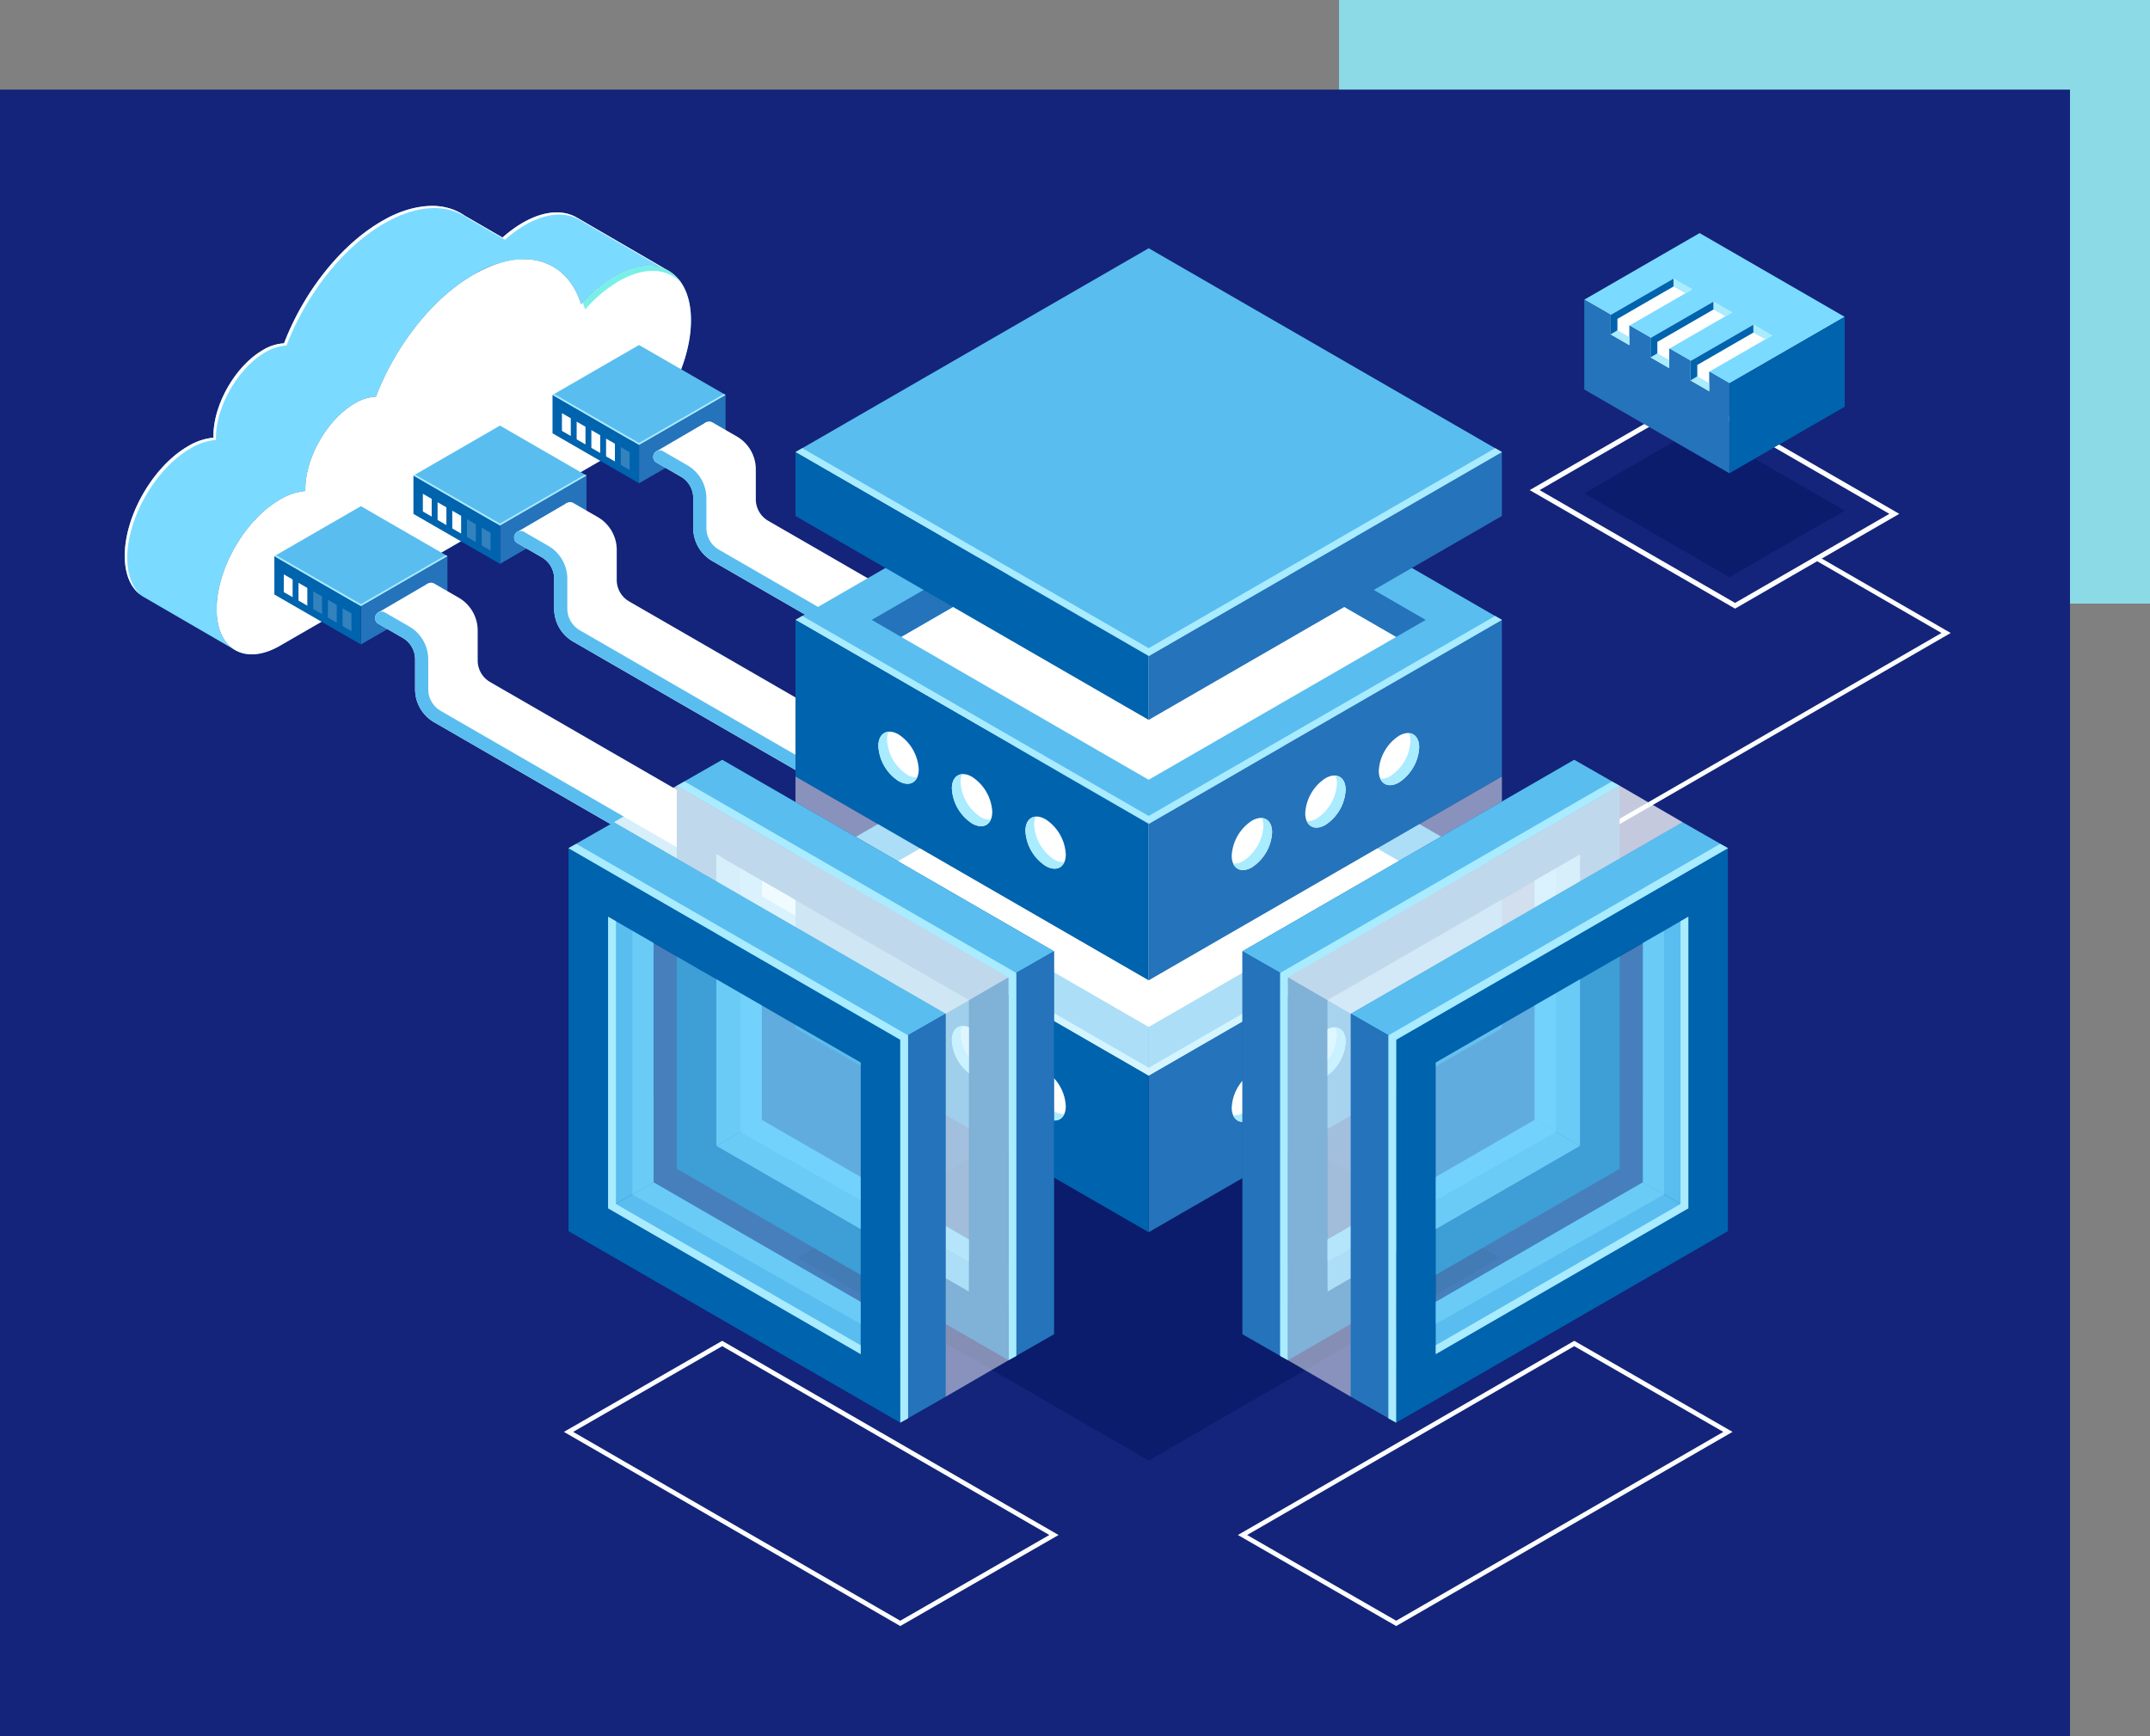 <svg xmlns="http://www.w3.org/2000/svg" xmlns:xlink="http://www.w3.org/1999/xlink" width="477.229" height="385.451" viewBox="0 0 477.229 385.451">
  <rect x="0" y="0" width="477.229" height="385.451" fill="#808080" stroke="none"/>
  <defs>
    <clipPath id="clip-path">
      <path id="Trazado_226125" data-name="Trazado 226125" d="M244.183,93.666c-9.3,5.368-17.4,15.926-21.687,27.112a10.1,10.1,0,0,0-4.678,1.481c-6.068,3.5-10.987,12.022-10.987,19.027,0,.151.015.288.02.436a13.291,13.291,0,0,0-5.655,1.893c-7.76,4.48-14.051,15.376-14.051,24.336,0,4.44,1.548,7.567,4.052,9.051l-.007,0,.064.037.013.007,20.342,11.809,4.444-21.373,59.411-34.3c7.594-4.383,14.018-13.856,16.18-23.048l16.515-5.278-20.61-11.975v.006c-3.076-1.832-7.353-1.6-12.084,1.13A27.089,27.089,0,0,0,271,97.287l-8.3-4.8v0a12.623,12.623,0,0,0-7.384-2.227,22.587,22.587,0,0,0-11.131,3.4" transform="translate(-187.145 -90.263)" fill="none"/>
    </clipPath>
    <linearGradient id="linear-gradient" x1="-1.703" y1="4.017" x2="-1.694" y2="4.017" gradientUnits="objectBoundingBox">
      <stop offset="0" stop-color="#59bdef"/>
      <stop offset="1" stop-color="#7bdaff"/>
    </linearGradient>
    <clipPath id="clip-path-2">
      <rect id="Rectángulo_47993" data-name="Rectángulo 47993" width="459.469" height="365.554" fill="none"/>
    </clipPath>
    <clipPath id="clip-path-3">
      <path id="Trazado_226128" data-name="Trazado 226128" d="M262.717,104.425c-9.3,5.367-17.4,15.926-21.686,27.112a10.1,10.1,0,0,0-4.679,1.48c-6.066,3.5-10.986,12.023-10.986,19.028,0,.151.014.288.02.435a13.275,13.275,0,0,0-5.655,1.894c-7.76,4.48-14.051,15.375-14.051,24.336s6.291,12.591,14.051,8.112L294,143.943c9.367-5.408,16.961-18.56,16.961-29.376s-7.594-15.2-16.961-9.79a30.1,30.1,0,0,0-7.431,6.266c-2-6.441-6.658-10.021-12.717-10.021a22.6,22.6,0,0,0-11.133,3.4" transform="translate(-205.681 -101.021)" fill="none"/>
    </clipPath>
    <linearGradient id="linear-gradient-2" x1="-2.151" y1="2.092" x2="-2.141" y2="2.092" gradientUnits="objectBoundingBox">
      <stop offset="0" stop-color="#2b237c"/>
      <stop offset="1" stop-color="#180d5b"/>
    </linearGradient>
    <clipPath id="clip-path-5">
      <rect id="Rectángulo_47994" data-name="Rectángulo 47994" width="105.278" height="87.719" fill="none"/>
    </clipPath>
    <clipPath id="clip-path-6">
      <path id="Trazado_226130" data-name="Trazado 226130" d="M294,104.777a30.1,30.1,0,0,0-7.429,6.266c-3.114-10-12.613-13.106-23.852-6.617-9.3,5.367-17.4,15.926-21.686,27.112a10.089,10.089,0,0,0-4.679,1.481c-6.066,3.5-10.986,12.022-10.986,19.027,0,.151.015.288.02.436a13.272,13.272,0,0,0-5.655,1.893c-7.761,4.48-14.051,15.375-14.051,24.336s6.29,12.592,14.051,8.111L294,143.943c9.367-5.408,16.961-18.56,16.961-29.375s-7.594-15.2-16.961-9.791" transform="translate(-205.681 -101.021)" fill="none"/>
    </clipPath>
    <linearGradient id="linear-gradient-3" x1="-1.104" y1="2.369" x2="-1.097" y2="2.369" gradientUnits="objectBoundingBox">
      <stop offset="0" stop-color="#180d5b"/>
      <stop offset="0.095" stop-color="#191560"/>
      <stop offset="0.246" stop-color="#1e2c6e"/>
      <stop offset="0.435" stop-color="#255285"/>
      <stop offset="0.653" stop-color="#2f86a4"/>
      <stop offset="0.894" stop-color="#3bc8cc"/>
      <stop offset="1" stop-color="#42e8e0"/>
    </linearGradient>
    <clipPath id="clip-path-7">
      <rect id="Rectángulo_47996" data-name="Rectángulo 47996" width="21.87" height="9.706" fill="none"/>
    </clipPath>
    <clipPath id="clip-path-8">
      <path id="Trazado_226132" data-name="Trazado 226132" d="M280.018,112.038a30.081,30.081,0,0,1,7.429-6.266c5.75-3.321,10.823-2.937,13.89.346-2.9-4.295-8.435-5.144-14.789-1.474a29.792,29.792,0,0,0-7.08,5.894c.2.486.388.978.551,1.5" transform="translate(-279.467 -102.331)" fill="none"/>
    </clipPath>
    <linearGradient id="linear-gradient-4" x1="-13.692" y1="16.331" x2="-13.643" y2="16.331" xlink:href="#linear-gradient-3"/>
    <clipPath id="clip-path-9">
      <path id="Trazado_226133" data-name="Trazado 226133" d="M234.753,171.977V180.5l19.209-11.09v-8.518Z" transform="translate(-234.753 -160.887)" fill="none"/>
    </clipPath>
    <linearGradient id="linear-gradient-5" x1="-9.449" y1="11.906" x2="-9.408" y2="11.906" gradientUnits="objectBoundingBox">
      <stop offset="0" stop-color="#3a9bd5"/>
      <stop offset="1" stop-color="#2573ba"/>
    </linearGradient>
    <clipPath id="clip-path-10">
      <path id="Trazado_226134" data-name="Trazado 226134" d="M217.307,161.9l19.208,11.09,19.209-11.09-19.209-11.09Z" transform="translate(-217.307 -150.814)" fill="none"/>
    </clipPath>
    <linearGradient id="linear-gradient-6" x1="-5.367" y1="9.455" x2="-5.342" y2="9.455" gradientUnits="objectBoundingBox">
      <stop offset="0" stop-color="#7bdaff"/>
      <stop offset="1" stop-color="#59bdef"/>
    </linearGradient>
    <clipPath id="clip-path-11">
      <path id="Trazado_226135" data-name="Trazado 226135" d="M217.307,169.405l19.208,11.09v-8.518l-19.208-11.09Z" transform="translate(-217.307 -160.887)" fill="none"/>
    </clipPath>
    <linearGradient id="linear-gradient-7" x1="-9.847" y1="13.186" x2="-9.802" y2="13.186" gradientUnits="objectBoundingBox">
      <stop offset="0" stop-color="#2573ba"/>
      <stop offset="1" stop-color="#0063ad"/>
    </linearGradient>
    <clipPath id="clip-path-13">
      <path id="Trazado_226140" data-name="Trazado 226140" d="M358.38,209.4v5.4l-11.608-1.973.044,5.906v15.895l-.629,6.557-4.431,5.54,12.342-4.9,0,0a10.981,10.981,0,0,0,1.861-.851,10.561,10.561,0,0,0,5.332-9.237V209.4a1.457,1.457,0,1,0-2.914,0" transform="translate(-341.756 -207.942)" fill="none"/>
    </clipPath>
    <linearGradient id="linear-gradient-8" x1="-19.258" y1="6.872" x2="-19.202" y2="6.872" xlink:href="#linear-gradient-5"/>
    <clipPath id="clip-path-14">
      <path id="Trazado_226141" data-name="Trazado 226141" d="M237.793,172.783a1.457,1.457,0,0,0,.535,1.991l5.42,3.131a5.509,5.509,0,0,1,2.748,4.758v6.675a8.439,8.439,0,0,0,4.206,7.283l92.041,53.157a10.666,10.666,0,0,0,16-9.237v-29.99a1.457,1.457,0,0,0-2.914,0v29.99a7.751,7.751,0,0,1-11.628,6.714L252.159,194.1a5.512,5.512,0,0,1-2.748-4.758v-6.675a8.432,8.432,0,0,0-4.2-7.283l-5.421-3.13a1.46,1.46,0,0,0-1.992.533" transform="translate(-237.598 -172.055)" fill="none"/>
    </clipPath>
    <linearGradient id="linear-gradient-9" x1="-2.154" y1="3.865" x2="-2.145" y2="3.865" xlink:href="#linear-gradient-6"/>
    <clipPath id="clip-path-16">
      <rect id="Rectángulo_48004" data-name="Rectángulo 48004" width="1.96" height="5.07" fill="none"/>
    </clipPath>
    <clipPath id="clip-path-18">
      <rect id="Rectángulo_48006" data-name="Rectángulo 48006" width="1.961" height="5.07" fill="none"/>
    </clipPath>
    <clipPath id="clip-path-19">
      <path id="Trazado_226147" data-name="Trazado 226147" d="M262.793,155.723v8.519L282,153.152v-8.518Z" transform="translate(-262.793 -144.634)" fill="none"/>
    </clipPath>
    <linearGradient id="linear-gradient-10" x1="-10.595" y1="12.569" x2="-10.554" y2="12.569" xlink:href="#linear-gradient-5"/>
    <clipPath id="clip-path-20">
      <path id="Trazado_226148" data-name="Trazado 226148" d="M245.346,145.652l19.209,11.088,19.207-11.089-19.207-11.089Z" transform="translate(-245.346 -134.562)" fill="none"/>
    </clipPath>
    <linearGradient id="linear-gradient-11" x1="-6.068" y1="9.96" x2="-6.043" y2="9.96" xlink:href="#linear-gradient-6"/>
    <clipPath id="clip-path-21">
      <path id="Trazado_226149" data-name="Trazado 226149" d="M245.346,153.152l19.209,11.09v-8.519l-19.209-11.089Z" transform="translate(-245.346 -144.634)" fill="none"/>
    </clipPath>
    <linearGradient id="linear-gradient-12" x1="-11.131" y1="13.922" x2="-11.085" y2="13.922" xlink:href="#linear-gradient-7"/>
    <clipPath id="clip-path-23">
      <path id="Trazado_226154" data-name="Trazado 226154" d="M386.42,193.147v5.4l-11.609-1.975.044,5.907v15.895l-.63,6.557-4.429,5.541,12.341-4.906,0,0a10.843,10.843,0,0,0,1.858-.852,10.556,10.556,0,0,0,5.334-9.237V193.147a1.457,1.457,0,0,0-2.914,0" transform="translate(-369.796 -191.69)" fill="none"/>
    </clipPath>
    <linearGradient id="linear-gradient-13" x1="-20.838" y1="7.333" x2="-20.782" y2="7.333" xlink:href="#linear-gradient-5"/>
    <clipPath id="clip-path-24">
      <path id="Trazado_226155" data-name="Trazado 226155" d="M265.833,156.531a1.457,1.457,0,0,0,.533,1.989l5.422,3.13a5.514,5.514,0,0,1,2.748,4.761v6.674a8.434,8.434,0,0,0,4.2,7.283l92.041,53.157a10.667,10.667,0,0,0,16-9.237V194.3a1.457,1.457,0,1,0-2.914,0v29.989A7.753,7.753,0,0,1,372.239,231L280.2,177.844a5.509,5.509,0,0,1-2.747-4.758v-6.674a8.433,8.433,0,0,0-4.2-7.283L267.823,156a1.458,1.458,0,0,0-1.991.534" transform="translate(-265.638 -155.802)" fill="none"/>
    </clipPath>
    <linearGradient id="linear-gradient-14" x1="-2.408" y1="4.091" x2="-2.399" y2="4.091" xlink:href="#linear-gradient-6"/>
    <clipPath id="clip-path-28">
      <path id="Trazado_226161" data-name="Trazado 226161" d="M290.831,139.471v8.518L310.04,136.9v-8.518Z" transform="translate(-290.831 -128.381)" fill="none"/>
    </clipPath>
    <linearGradient id="linear-gradient-15" x1="-11.74" y1="13.23" x2="-11.699" y2="13.23" xlink:href="#linear-gradient-5"/>
    <clipPath id="clip-path-29">
      <path id="Trazado_226162" data-name="Trazado 226162" d="M273.386,129.4l19.207,11.089L311.8,129.4l-19.208-11.089Z" transform="translate(-273.386 -118.309)" fill="none"/>
    </clipPath>
    <linearGradient id="linear-gradient-16" x1="-6.769" y1="10.463" x2="-6.744" y2="10.463" xlink:href="#linear-gradient-6"/>
    <clipPath id="clip-path-30">
      <path id="Trazado_226163" data-name="Trazado 226163" d="M273.386,136.9l19.208,11.09v-8.518l-19.208-11.09Z" transform="translate(-273.386 -128.381)" fill="none"/>
    </clipPath>
    <linearGradient id="linear-gradient-17" x1="-12.415" y1="14.658" x2="-12.369" y2="14.658" xlink:href="#linear-gradient-7"/>
    <clipPath id="clip-path-32">
      <path id="Trazado_226168" data-name="Trazado 226168" d="M414.459,176.894v5.4l-11.608-1.975.043,5.907V202.12l-.629,6.556-4.43,5.542,12.342-4.906,0,0a10.972,10.972,0,0,0,1.86-.851,10.558,10.558,0,0,0,5.333-9.238V176.894a1.457,1.457,0,0,0-2.914,0" transform="translate(-397.835 -175.437)" fill="none"/>
    </clipPath>
    <linearGradient id="linear-gradient-18" x1="-22.418" y1="7.795" x2="-22.362" y2="7.795" xlink:href="#linear-gradient-5"/>
    <clipPath id="clip-path-33">
      <path id="Trazado_226169" data-name="Trazado 226169" d="M293.872,140.278a1.457,1.457,0,0,0,.534,1.989l5.421,3.13a5.515,5.515,0,0,1,2.748,4.761v6.673a8.433,8.433,0,0,0,4.206,7.283l92.041,53.158a10.664,10.664,0,0,0,16-9.237v-29.99a1.457,1.457,0,1,0-2.913,0v29.99a7.752,7.752,0,0,1-11.629,6.714l-92.041-53.157a5.512,5.512,0,0,1-2.748-4.761v-6.673a8.43,8.43,0,0,0-4.206-7.283l-5.42-3.13a1.457,1.457,0,0,0-1.992.533" transform="translate(-293.677 -139.549)" fill="none"/>
    </clipPath>
    <linearGradient id="linear-gradient-19" x1="-2.663" y1="4.317" x2="-2.654" y2="4.317" xlink:href="#linear-gradient-6"/>
    <clipPath id="clip-path-36">
      <rect id="Rectángulo_48024" data-name="Rectángulo 48024" width="155.912" height="90.015" fill="none"/>
    </clipPath>
    <clipPath id="clip-path-37">
      <path id="Trazado_226177" data-name="Trazado 226177" d="M393.577,269.791V304.56l78.4-45.267V224.524Z" transform="translate(-393.577 -224.524)" fill="none"/>
    </clipPath>
    <linearGradient id="linear-gradient-20" x1="-3.797" y1="2.386" x2="-3.786" y2="2.386" xlink:href="#linear-gradient-5"/>
    <clipPath id="clip-path-38">
      <path id="Trazado_226178" data-name="Trazado 226178" d="M322.366,228.676l78.4,45.266,78.4-45.267-78.4-45.266Z" transform="translate(-322.366 -183.409)" fill="none"/>
    </clipPath>
    <linearGradient id="linear-gradient-21" x1="-1.91" y1="2.211" x2="-1.904" y2="2.211" xlink:href="#linear-gradient-6"/>
    <clipPath id="clip-path-40">
      <path id="Trazado_226180" data-name="Trazado 226180" d="M322.366,259.293l78.4,45.267V269.791l-78.4-45.267Z" transform="translate(-322.366 -224.524)" fill="none"/>
    </clipPath>
    <linearGradient id="linear-gradient-22" x1="-3.515" y1="2.598" x2="-3.504" y2="2.598" xlink:href="#linear-gradient-7"/>
    <clipPath id="clip-path-41">
      <path id="Trazado_226181" data-name="Trazado 226181" d="M393.577,219.012v34.769l78.4-45.267V173.745Z" transform="translate(-393.577 -173.745)" fill="none"/>
    </clipPath>
    <linearGradient id="linear-gradient-23" x1="-3.797" y1="2.893" x2="-3.786" y2="2.893" xlink:href="#linear-gradient-5"/>
    <clipPath id="clip-path-42">
      <path id="Trazado_226182" data-name="Trazado 226182" d="M322.366,177.9l78.4,45.265,78.4-45.267-78.4-45.265Z" transform="translate(-322.366 -132.631)" fill="none"/>
    </clipPath>
    <linearGradient id="linear-gradient-24" x1="-1.91" y1="2.596" x2="-1.904" y2="2.596" xlink:href="#linear-gradient-6"/>
    <clipPath id="clip-path-44">
      <path id="Trazado_226187" data-name="Trazado 226187" d="M322.366,208.514l78.4,45.267V219.012l-78.4-45.267Z" transform="translate(-322.366 -173.745)" fill="none"/>
    </clipPath>
    <linearGradient id="linear-gradient-25" x1="-3.515" y1="3.161" x2="-3.504" y2="3.161" xlink:href="#linear-gradient-7"/>
    <clipPath id="clip-path-46">
      <path id="Trazado_226212" data-name="Trazado 226212" d="M393.577,185.175V199.36l78.4-45.267V139.909Z" transform="translate(-393.577 -139.909)" fill="none"/>
    </clipPath>
    <linearGradient id="linear-gradient-26" x1="-4.307" y1="3.835" x2="-4.296" y2="3.835" xlink:href="#linear-gradient-5"/>
    <clipPath id="clip-path-47">
      <path id="Trazado_226213" data-name="Trazado 226213" d="M322.366,144.062l78.4,45.265,78.4-45.266L400.77,98.8Z" transform="translate(-322.366 -98.795)" fill="none"/>
    </clipPath>
    <linearGradient id="linear-gradient-27" x1="-1.91" y1="2.853" x2="-1.904" y2="2.853" xlink:href="#linear-gradient-6"/>
    <clipPath id="clip-path-49">
      <path id="Trazado_226215" data-name="Trazado 226215" d="M322.366,154.093l78.4,45.267V185.175l-78.4-45.266Z" transform="translate(-322.366 -139.909)" fill="none"/>
    </clipPath>
    <linearGradient id="linear-gradient-28" x1="-3.773" y1="4.418" x2="-3.761" y2="4.418" xlink:href="#linear-gradient-7"/>
    <clipPath id="clip-path-51">
      <rect id="Rectángulo_48039" data-name="Rectángulo 48039" width="78.404" height="66.403" fill="none"/>
    </clipPath>
    <clipPath id="clip-path-52">
      <rect id="Rectángulo_48040" data-name="Rectángulo 48040" width="78.403" height="66.403" fill="none"/>
    </clipPath>
    <clipPath id="clip-path-53">
      <path id="Trazado_226219" data-name="Trazado 226219" d="M316.384,281.906V217.174l56.061,32.367v64.732ZM307.6,286.98,381.234,329.5V244.467L307.6,201.951Z" transform="translate(-307.595 -201.951)" fill="none"/>
    </clipPath>
    <linearGradient id="linear-gradient-29" x1="-2.999" y1="1.96" x2="-2.988" y2="1.96" xlink:href="#linear-gradient-7"/>
    <clipPath id="clip-path-54">
      <path id="Trazado_226220" data-name="Trazado 226220" d="M307.225,287.146V222.414l56.061,32.366v64.731Zm-8.79,5.074,73.641,42.516V249.707l-73.641-42.516Z" transform="translate(-298.435 -207.191)" fill="none"/>
    </clipPath>
    <linearGradient id="linear-gradient-30" x1="-3.416" y1="1.977" x2="-3.404" y2="1.977" xlink:href="#linear-gradient-7"/>
    <clipPath id="clip-path-55">
      <path id="Trazado_226221" data-name="Trazado 226221" d="M298.435,207.72l73.641,42.516,10.084-5.769L308.52,201.951Z" transform="translate(-298.435 -201.951)" fill="none"/>
    </clipPath>
    <linearGradient id="linear-gradient-31" x1="-3.361" y1="3.725" x2="-3.35" y2="3.725" xlink:href="#linear-gradient-6"/>
    <clipPath id="clip-path-56">
      <path id="Trazado_226222" data-name="Trazado 226222" d="M365.321,246.336v85.029L375.4,325.6V240.567Z" transform="translate(-365.321 -240.567)" fill="none"/>
    </clipPath>
    <linearGradient id="linear-gradient-32" x1="-8.474" y1="2.621" x2="-8.45" y2="2.621" xlink:href="#linear-gradient-5"/>
    <clipPath id="clip-path-57">
      <path id="Trazado_226223" data-name="Trazado 226223" d="M306.419,285.749,316.5,279.98l-.007-53.146-10.077-5.816Z" transform="translate(-306.419 -221.018)" fill="none"/>
    </clipPath>
    <linearGradient id="linear-gradient-33" x1="-8.154" y1="4.056" x2="-8.126" y2="4.056" xlink:href="#linear-gradient-6"/>
    <clipPath id="clip-path-58">
      <path id="Trazado_226224" data-name="Trazado 226224" d="M306.419,280.341l56.061,32.366,0-11.587L316.5,274.572Z" transform="translate(-306.419 -274.572)" fill="none"/>
    </clipPath>
    <linearGradient id="linear-gradient-34" x1="-6.017" y1="5.065" x2="-5.998" y2="5.065" xlink:href="#linear-gradient-6"/>
    <clipPath id="clip-path-60">
      <rect id="Rectángulo_48048" data-name="Rectángulo 48048" width="50.663" height="87.257" fill="none"/>
    </clipPath>
    <clipPath id="clip-path-61">
      <path id="Trazado_226226" data-name="Trazado 226226" d="M294.56,294.49V229.757l56.06,32.367v64.731Zm-8.79,5.073,73.639,42.516V257.05L285.77,214.534Z" transform="translate(-285.77 -214.534)" fill="none"/>
    </clipPath>
    <linearGradient id="linear-gradient-35" x1="-2.775" y1="1.863" x2="-2.765" y2="1.863" xlink:href="#linear-gradient-7"/>
    <clipPath id="clip-path-62">
      <path id="Trazado_226227" data-name="Trazado 226227" d="M285.4,299.729V235l56.061,32.368V332.1Zm-8.789,5.074,73.641,42.516V262.29l-73.641-42.516Z" transform="translate(-276.611 -219.774)" fill="none"/>
    </clipPath>
    <linearGradient id="linear-gradient-36" x1="-3.158" y1="1.877" x2="-3.146" y2="1.877" xlink:href="#linear-gradient-7"/>
    <clipPath id="clip-path-63">
      <path id="Trazado_226228" data-name="Trazado 226228" d="M276.611,220.3l73.641,42.516,10.083-5.769-73.639-42.516Z" transform="translate(-276.611 -214.534)" fill="none"/>
    </clipPath>
    <linearGradient id="linear-gradient-37" x1="-3.111" y1="3.546" x2="-3.099" y2="3.546" xlink:href="#linear-gradient-6"/>
    <clipPath id="clip-path-64">
      <path id="Trazado_226229" data-name="Trazado 226229" d="M343.5,258.919v85.029l10.083-5.769V253.15Z" transform="translate(-343.497 -253.15)" fill="none"/>
    </clipPath>
    <linearGradient id="linear-gradient-38" x1="-7.945" y1="2.462" x2="-7.921" y2="2.462" xlink:href="#linear-gradient-5"/>
    <clipPath id="clip-path-65">
      <path id="Trazado_226230" data-name="Trazado 226230" d="M284.594,298.332l10.085-5.768-.008-53.146L284.594,233.6Z" transform="translate(-284.594 -233.6)" fill="none"/>
    </clipPath>
    <linearGradient id="linear-gradient-39" x1="-7.546" y1="3.831" x2="-7.518" y2="3.831" xlink:href="#linear-gradient-6"/>
    <clipPath id="clip-path-66">
      <path id="Trazado_226231" data-name="Trazado 226231" d="M284.594,292.924l56.061,32.367,0-11.588-45.98-26.547Z" transform="translate(-284.594 -287.156)" fill="none"/>
    </clipPath>
    <linearGradient id="linear-gradient-40" x1="-5.589" y1="4.701" x2="-5.569" y2="4.701" xlink:href="#linear-gradient-6"/>
    <clipPath id="clip-path-69">
      <rect id="Rectángulo_48057" data-name="Rectángulo 48057" width="87.584" height="135.629" fill="none"/>
    </clipPath>
    <clipPath id="clip-path-70">
      <rect id="Rectángulo_48058" data-name="Rectángulo 48058" width="87.584" height="50.6" fill="none"/>
    </clipPath>
    <clipPath id="clip-path-71">
      <path id="Trazado_226239" data-name="Trazado 226239" d="M421.278,249.541l56.06-32.367v64.731l-56.06,32.368Zm-8.789-5.074V329.5l73.638-42.516V201.951Z" transform="translate(-412.489 -201.951)" fill="none"/>
    </clipPath>
    <linearGradient id="linear-gradient-41" x1="-2.924" y1="2.451" x2="-2.917" y2="2.451" xlink:href="#linear-gradient-7"/>
    <clipPath id="clip-path-72">
      <path id="Trazado_226240" data-name="Trazado 226240" d="M430.436,254.78,486.5,222.414v64.731l-56.062,32.366Zm-8.789-5.073v85.029l73.64-42.516V207.191Z" transform="translate(-421.647 -207.191)" fill="none"/>
    </clipPath>
    <linearGradient id="linear-gradient-42" x1="-3.137" y1="2.681" x2="-3.129" y2="2.681" xlink:href="#linear-gradient-7"/>
    <clipPath id="clip-path-73">
      <path id="Trazado_226241" data-name="Trazado 226241" d="M412.489,244.467l10.083,5.769,73.64-42.516-10.085-5.769Z" transform="translate(-412.489 -201.951)" fill="none"/>
    </clipPath>
    <linearGradient id="linear-gradient-43" x1="-5.926" y1="3.095" x2="-5.912" y2="3.095" xlink:href="#linear-gradient-6"/>
    <clipPath id="clip-path-74">
      <path id="Trazado_226242" data-name="Trazado 226242" d="M412.489,325.6l10.083,5.769V246.336l-10.083-5.769Z" transform="translate(-412.489 -240.567)" fill="none"/>
    </clipPath>
    <linearGradient id="linear-gradient-44" x1="-4.759" y1="4.581" x2="-4.746" y2="4.581" xlink:href="#linear-gradient-5"/>
    <clipPath id="clip-path-75">
      <path id="Trazado_226243" data-name="Trazado 226243" d="M471.4,226.835l-.008,53.146,10.085,5.769V221.018Z" transform="translate(-471.39 -221.018)" fill="none"/>
    </clipPath>
    <linearGradient id="linear-gradient-45" x1="-7.983" y1="6.051" x2="-7.965" y2="6.051" xlink:href="#linear-gradient-6"/>
    <clipPath id="clip-path-76">
      <path id="Trazado_226244" data-name="Trazado 226244" d="M429.627,301.12l0,11.587,56.062-32.366-10.085-5.769Z" transform="translate(-429.627 -274.572)" fill="none"/>
    </clipPath>
    <linearGradient id="linear-gradient-46" x1="-8.437" y1="5.065" x2="-8.417" y2="5.065" xlink:href="#linear-gradient-6"/>
    <clipPath id="clip-path-78">
      <rect id="Rectángulo_48066" data-name="Rectángulo 48066" width="50.662" height="87.257" fill="none"/>
    </clipPath>
    <clipPath id="clip-path-79">
      <path id="Trazado_226246" data-name="Trazado 226246" d="M443.1,262.124l56.061-32.367V294.49L443.1,326.855Zm-8.789-5.074v85.029l73.639-42.516V214.534Z" transform="translate(-434.313 -214.534)" fill="none"/>
    </clipPath>
    <linearGradient id="linear-gradient-47" x1="-3.092" y1="2.321" x2="-3.084" y2="2.321" xlink:href="#linear-gradient-7"/>
    <clipPath id="clip-path-80">
      <path id="Trazado_226247" data-name="Trazado 226247" d="M452.261,267.364,508.323,235v64.732L452.261,332.1Zm-8.789-5.074v85.029L517.112,304.8V219.774Z" transform="translate(-443.472 -219.774)" fill="none"/>
    </clipPath>
    <linearGradient id="linear-gradient-48" x1="-3.311" y1="2.533" x2="-3.303" y2="2.533" xlink:href="#linear-gradient-7"/>
    <clipPath id="clip-path-81">
      <path id="Trazado_226248" data-name="Trazado 226248" d="M434.313,257.05l10.084,5.769L518.037,220.3l-10.085-5.769Z" transform="translate(-434.313 -214.534)" fill="none"/>
    </clipPath>
    <linearGradient id="linear-gradient-49" x1="-6.237" y1="2.95" x2="-6.223" y2="2.95" xlink:href="#linear-gradient-6"/>
    <clipPath id="clip-path-82">
      <path id="Trazado_226249" data-name="Trazado 226249" d="M434.313,338.179l10.084,5.769V258.919l-10.084-5.769Z" transform="translate(-434.313 -253.15)" fill="none"/>
    </clipPath>
    <linearGradient id="linear-gradient-50" x1="-5.034" y1="4.276" x2="-5.022" y2="4.276" xlink:href="#linear-gradient-5"/>
    <clipPath id="clip-path-83">
      <path id="Trazado_226250" data-name="Trazado 226250" d="M493.223,239.419l-.008,53.146,10.085,5.768V233.6Z" transform="translate(-493.215 -233.6)" fill="none"/>
    </clipPath>
    <linearGradient id="linear-gradient-51" x1="-8.372" y1="5.701" x2="-8.354" y2="5.701" xlink:href="#linear-gradient-6"/>
    <clipPath id="clip-path-84">
      <path id="Trazado_226251" data-name="Trazado 226251" d="M451.452,313.7l0,11.588,56.062-32.367-10.085-5.768Z" transform="translate(-451.452 -287.156)" fill="none"/>
    </clipPath>
    <linearGradient id="linear-gradient-52" x1="-8.865" y1="4.701" x2="-8.846" y2="4.701" xlink:href="#linear-gradient-6"/>
    <clipPath id="clip-path-89">
      <rect id="Rectángulo_48077" data-name="Rectángulo 48077" width="57.807" height="33.372" fill="none"/>
    </clipPath>
    <clipPath id="clip-path-90">
      <path id="Trazado_226260" data-name="Trazado 226260" d="M481.395,110.527l32.21,18.593,25.6-14.776-32.211-18.6Z" transform="translate(-481.395 -95.748)" fill="none"/>
    </clipPath>
    <linearGradient id="linear-gradient-53" x1="-8.551" y1="6.144" x2="-8.533" y2="6.144" xlink:href="#linear-gradient"/>
    <clipPath id="clip-path-91">
      <path id="Trazado_226261" data-name="Trazado 226261" d="M510.651,127.414v19.949l25.6-14.777V112.638Z" transform="translate(-510.651 -112.638)" fill="none"/>
    </clipPath>
    <linearGradient id="linear-gradient-54" x1="-21.964" y1="10.696" x2="-21.921" y2="10.696" xlink:href="#linear-gradient-7"/>
    <clipPath id="clip-path-92">
      <path id="Trazado_226262" data-name="Trazado 226262" d="M481.395,129.119l32.21,18.595V127.764l-32.21-18.593Z" transform="translate(-481.395 -109.171)" fill="none"/>
    </clipPath>
    <linearGradient id="linear-gradient-55" x1="-16.455" y1="9.736" x2="-16.42" y2="9.736" xlink:href="#linear-gradient-5"/>
    <clipPath id="clip-path-94">
      <path id="Trazado_226268" data-name="Trazado 226268" d="M486.718,112.983V117.3l1.5-.892V113.86l12.451-7.189-.007-1.737Z" transform="translate(-486.718 -104.933)" fill="none"/>
    </clipPath>
    <linearGradient id="linear-gradient-56" x1="-38.409" y1="30.722" x2="-38.33" y2="30.722" xlink:href="#linear-gradient-7"/>
    <clipPath id="clip-path-96">
      <path id="Trazado_226271" data-name="Trazado 226271" d="M494.764,117.626v4.316l1.5-.892V118.5l12.451-7.188-.007-1.738Z" transform="translate(-494.764 -109.576)" fill="none"/>
    </clipPath>
    <linearGradient id="linear-gradient-57" x1="-39.044" y1="30.308" x2="-38.965" y2="30.308" xlink:href="#linear-gradient-7"/>
    <clipPath id="clip-path-98">
      <path id="Trazado_226274" data-name="Trazado 226274" d="M502.819,122.275v4.316l1.5-.892v-2.548l12.451-7.188-.007-1.738Z" transform="translate(-502.819 -114.225)" fill="none"/>
    </clipPath>
    <linearGradient id="linear-gradient-58" x1="-39.683" y1="29.895" x2="-39.604" y2="29.895" xlink:href="#linear-gradient-7"/>
  </defs>
  <g id="Grupo_159140" data-name="Grupo 159140" transform="translate(-199.305 -1926)">
    <rect id="Rectángulo_48153" data-name="Rectángulo 48153" width="180" height="134" transform="translate(496.534 1926)" fill="#8bdae6"/>
    <g id="Grupo_159130" data-name="Grupo 159130" transform="translate(37.311 1879.082)">
      <g id="Grupo_159083" data-name="Grupo 159083" transform="translate(161.994 66.815)">
        <rect id="Rectángulo_47991" data-name="Rectángulo 47991" width="459.469" height="365.554" fill="#13247a"/>
        <g id="Grupo_158866" data-name="Grupo 158866" transform="translate(27.691 25.816)">
          <g id="Grupo_158865" data-name="Grupo 158865" clip-path="url(#clip-path)">
            <rect id="Rectángulo_47992" data-name="Rectángulo 47992" width="121.014" height="98.597" transform="translate(0 -0.001)" fill="url(#linear-gradient)"/>
          </g>
        </g>
        <g id="Grupo_158868" data-name="Grupo 158868">
          <g id="Grupo_158867" data-name="Grupo 158867" clip-path="url(#clip-path-2)">
            <path id="Trazado_226126" data-name="Trazado 226126" d="M187.7,168.435c0-8.96,6.291-19.856,14.051-24.336a13.276,13.276,0,0,1,5.655-1.893c0-.148-.019-.285-.019-.436,0-7.006,4.918-15.525,10.985-19.027a10.11,10.11,0,0,1,4.679-1.481c4.287-11.186,12.389-21.744,21.687-27.112,7.349-4.243,13.954-4.383,18.515-1.176v0l8.3,4.8a27.088,27.088,0,0,1,4.462-3.27c4.731-2.732,9.008-2.962,12.084-1.13v-.006l19.874,11.547.178-.056-20.61-11.975v.006c-3.076-1.832-7.353-1.6-12.086,1.13A27.134,27.134,0,0,0,271,97.286l-8.3-4.8v0c-4.562-3.207-11.167-3.067-18.516,1.176-9.3,5.367-17.4,15.926-21.686,27.112a10.1,10.1,0,0,0-4.679,1.481c-6.068,3.5-10.986,12.022-10.986,19.027,0,.151.015.288.02.436a13.28,13.28,0,0,0-5.656,1.893c-7.76,4.48-14.051,15.376-14.051,24.336,0,4.033,1.286,6.967,3.4,8.587-1.773-1.691-2.837-4.441-2.837-8.1" transform="translate(-159.454 -64.447)" fill="#fff"/>
          </g>
        </g>
        <g id="Grupo_158870" data-name="Grupo 158870" transform="translate(48.099 37.66)">
          <g id="Grupo_158869" data-name="Grupo 158869" clip-path="url(#clip-path-3)">
            <path id="Trazado_226127" data-name="Trazado 226127" d="M205.681,105.094,310.959,44.31V197.028L205.681,257.812Z" transform="translate(-205.681 -106.748)" fill="url(#linear-gradient-2)"/>
          </g>
        </g>
        <g id="Grupo_158882" data-name="Grupo 158882">
          <g id="Grupo_158881" data-name="Grupo 158881" clip-path="url(#clip-path-2)">
            <g id="Grupo_158875" data-name="Grupo 158875" transform="translate(48.099 37.66)" opacity="0.7" style="mix-blend-mode: lighten;isolation: isolate">
              <g id="Grupo_158874" data-name="Grupo 158874">
                <g id="Grupo_158873" data-name="Grupo 158873" clip-path="url(#clip-path-5)">
                  <g id="Grupo_158872" data-name="Grupo 158872" transform="translate(0 0)">
                    <g id="Grupo_158871" data-name="Grupo 158871" clip-path="url(#clip-path-6)">
                      <path id="Trazado_226129" data-name="Trazado 226129" d="M293.862,240.084,174.462,177.7,229.083,57.869l119.4,62.383Z" transform="translate(-208.834 -105.378)" fill="url(#linear-gradient-3)"/>
                    </g>
                  </g>
                </g>
              </g>
            </g>
            <path id="Trazado_226131" data-name="Trazado 226131" d="M294,104.776a30.11,30.11,0,0,0-7.431,6.267c-3.114-10-12.612-13.106-23.851-6.618-9.3,5.367-17.4,15.926-21.686,27.112a10.1,10.1,0,0,0-4.679,1.481c-6.068,3.5-10.986,12.022-10.986,19.027,0,.151.015.288.02.436a13.28,13.28,0,0,0-5.656,1.893c-7.76,4.48-14.051,15.376-14.051,24.336s6.291,12.592,14.051,8.112L294,143.943c9.367-5.408,16.961-18.559,16.961-29.375s-7.594-15.2-16.961-9.791" transform="translate(-157.582 -63.361)" fill="#fff"/>
            <g id="Grupo_158880" data-name="Grupo 158880" transform="translate(129.336 39.104)" opacity="0.7" style="mix-blend-mode: lighten;isolation: isolate">
              <g id="Grupo_158879" data-name="Grupo 158879">
                <g id="Grupo_158878" data-name="Grupo 158878" clip-path="url(#clip-path-7)">
                  <g id="Grupo_158877" data-name="Grupo 158877" transform="translate(0 -0.001)">
                    <g id="Grupo_158876" data-name="Grupo 158876" clip-path="url(#clip-path-8)">
                      <rect id="Rectángulo_47995" data-name="Rectángulo 47995" width="22.451" height="23.911" transform="matrix(0.636, -0.771, 0.771, 0.636, -5.431, 5.227)" fill="url(#linear-gradient-4)"/>
                    </g>
                  </g>
                </g>
              </g>
            </g>
          </g>
        </g>
        <g id="Grupo_158884" data-name="Grupo 158884" transform="translate(80.107 103.572)">
          <g id="Grupo_158883" data-name="Grupo 158883" clip-path="url(#clip-path-9)">
            <rect id="Rectángulo_47998" data-name="Rectángulo 47998" width="26.944" height="27.047" transform="matrix(0.823, -0.568, 0.568, 0.823, -9.163, 6.317)" fill="url(#linear-gradient-5)"/>
          </g>
        </g>
        <g id="Grupo_158886" data-name="Grupo 158886" transform="translate(60.899 92.482)">
          <g id="Grupo_158885" data-name="Grupo 158885" clip-path="url(#clip-path-10)">
            <rect id="Rectángulo_47999" data-name="Rectángulo 47999" width="44.052" height="35.544" transform="translate(-8.044 3.456) rotate(-23.249)" fill="url(#linear-gradient-6)"/>
          </g>
        </g>
        <g id="Grupo_158888" data-name="Grupo 158888" transform="translate(60.899 103.572)">
          <g id="Grupo_158887" data-name="Grupo 158887" clip-path="url(#clip-path-11)">
            <rect id="Rectángulo_48000" data-name="Rectángulo 48000" width="24.05" height="24.318" transform="matrix(0.957, -0.289, 0.289, 0.957, -5.419, 1.634)" fill="url(#linear-gradient-7)"/>
          </g>
        </g>
        <g id="Grupo_158890" data-name="Grupo 158890">
          <g id="Grupo_158889" data-name="Grupo 158889" clip-path="url(#clip-path-2)">
            <path id="Trazado_226136" data-name="Trazado 226136" d="M236.515,171.57l18.839-10.877.369.214L236.515,172l-19.208-11.089.37-.214Z" transform="translate(-156.408 -57.335)" fill="#a9ebff"/>
            <path id="Trazado_226137" data-name="Trazado 226137" d="M238.113,172.928l11.146-6.508,9.389,7.519.795,6.49v5.917l87.639,51.68,9.273,5.474-1.414,4.239L348.5,250.3l-52.589-27.845-22.556-14.121-19.731-10.95-5.525-4.238-.353-9.007-.707-5.475Z" transform="translate(-154.307 -56.756)" fill="#fff"/>
            <path id="Trazado_226138" data-name="Trazado 226138" d="M348.076,251.224a10.706,10.706,0,0,0,10.666-10.684V210.551a1.457,1.457,0,1,0-2.914,0V240.54a7.752,7.752,0,0,1-11.629,6.715L252.159,194.1a5.514,5.514,0,0,1-2.748-4.76v-6.674a8.432,8.432,0,0,0-4.2-7.283l-5.421-3.13a1.457,1.457,0,0,0-1.458,2.523l5.422,3.13a5.514,5.514,0,0,1,2.748,4.76v6.674a8.432,8.432,0,0,0,4.2,7.283l92.041,53.157a10.639,10.639,0,0,0,5.333,1.447" transform="translate(-154.359 -56.187)" fill="#fff"/>
            <path id="Trazado_226139" data-name="Trazado 226139" d="M247.765,166.973a1.456,1.456,0,0,1,1.991-.533l5.421,3.13a8.434,8.434,0,0,1,4.206,7.283v6.674a5.513,5.513,0,0,0,2.747,4.76l94.134,54.364a7.782,7.782,0,0,0,3.165,1.014c-.1.963-.064,1.945-.143,2.917a10.682,10.682,0,0,1-4.48-1.407L260.673,190.81a8.432,8.432,0,0,1-4.2-7.283v-6.674a5.512,5.512,0,0,0-2.748-4.76l-5.422-3.13a1.458,1.458,0,0,1-.533-1.991" transform="translate(-153.352 -56.774)" fill="#fff"/>
          </g>
        </g>
        <g id="Grupo_158892" data-name="Grupo 158892" transform="translate(197.915 155.379)">
          <g id="Grupo_158891" data-name="Grupo 158891" clip-path="url(#clip-path-13)">
            <rect id="Rectángulo_48002" data-name="Rectángulo 48002" width="19.538" height="38.782" fill="url(#linear-gradient-8)"/>
          </g>
        </g>
        <g id="Grupo_158894" data-name="Grupo 158894" transform="translate(83.239 115.868)">
          <g id="Grupo_158893" data-name="Grupo 158893" clip-path="url(#clip-path-14)">
            <rect id="Rectángulo_48003" data-name="Rectángulo 48003" width="121.352" height="79.168" transform="translate(-0.207 0)" fill="url(#linear-gradient-9)"/>
          </g>
        </g>
        <g id="Grupo_158905" data-name="Grupo 158905">
          <g id="Grupo_158904" data-name="Grupo 158904" clip-path="url(#clip-path-2)">
            <g id="Grupo_158897" data-name="Grupo 158897" transform="translate(76.054 115.156)" opacity="0.2">
              <g id="Grupo_158896" data-name="Grupo 158896">
                <g id="Grupo_158895" data-name="Grupo 158895" clip-path="url(#clip-path-16)">
                  <path id="Trazado_226142" data-name="Trazado 226142" d="M231.072,175.347l1.961,1.132v-3.938l-1.961-1.132Z" transform="translate(-231.072 -171.409)" fill="#fff"/>
                </g>
              </g>
            </g>
            <g id="Grupo_158900" data-name="Grupo 158900" transform="translate(72.788 113.272)" opacity="0.2">
              <g id="Grupo_158899" data-name="Grupo 158899">
                <g id="Grupo_158898" data-name="Grupo 158898" clip-path="url(#clip-path-16)">
                  <path id="Trazado_226143" data-name="Trazado 226143" d="M228.106,173.635l1.961,1.132v-3.938l-1.961-1.132Z" transform="translate(-228.106 -169.697)" fill="#fff"/>
                </g>
              </g>
            </g>
            <g id="Grupo_158903" data-name="Grupo 158903" transform="translate(69.523 111.386)" opacity="0.2">
              <g id="Grupo_158902" data-name="Grupo 158902">
                <g id="Grupo_158901" data-name="Grupo 158901" clip-path="url(#clip-path-18)">
                  <path id="Trazado_226144" data-name="Trazado 226144" d="M225.14,171.922l1.961,1.132v-3.938l-1.961-1.132Z" transform="translate(-225.14 -167.984)" fill="#fff"/>
                </g>
              </g>
            </g>
            <path id="Trazado_226145" data-name="Trazado 226145" d="M222.174,170.21l1.961,1.132V167.4l-1.961-1.132Z" transform="translate(-155.917 -56.771)" fill="#fff"/>
            <path id="Trazado_226146" data-name="Trazado 226146" d="M219.208,168.5l1.961,1.132v-3.938l-1.961-1.132Z" transform="translate(-156.216 -56.944)" fill="#fff"/>
          </g>
        </g>
        <g id="Grupo_158907" data-name="Grupo 158907" transform="translate(110.978 85.678)">
          <g id="Grupo_158906" data-name="Grupo 158906" clip-path="url(#clip-path-19)">
            <rect id="Rectángulo_48008" data-name="Rectángulo 48008" width="26.943" height="27.045" transform="translate(-9.163 6.317) rotate(-34.582)" fill="url(#linear-gradient-10)"/>
          </g>
        </g>
        <g id="Grupo_158909" data-name="Grupo 158909" transform="translate(91.769 74.588)">
          <g id="Grupo_158908" data-name="Grupo 158908" clip-path="url(#clip-path-20)">
            <rect id="Rectángulo_48009" data-name="Rectángulo 48009" width="44.051" height="35.541" transform="translate(-8.044 3.456) rotate(-23.249)" fill="url(#linear-gradient-11)"/>
          </g>
        </g>
        <g id="Grupo_158911" data-name="Grupo 158911" transform="translate(91.769 85.678)">
          <g id="Grupo_158910" data-name="Grupo 158910" clip-path="url(#clip-path-21)">
            <rect id="Rectángulo_48010" data-name="Rectángulo 48010" width="24.051" height="24.318" transform="matrix(0.957, -0.289, 0.289, 0.957, -5.419, 1.634)" fill="url(#linear-gradient-12)"/>
          </g>
        </g>
        <g id="Grupo_158913" data-name="Grupo 158913">
          <g id="Grupo_158912" data-name="Grupo 158912" clip-path="url(#clip-path-2)">
            <path id="Trazado_226150" data-name="Trazado 226150" d="M264.554,155.317l18.839-10.877.369.214-19.208,11.089-19.208-11.089.37-.214Z" transform="translate(-153.577 -58.976)" fill="#a9ebff"/>
            <path id="Trazado_226151" data-name="Trazado 226151" d="M266.152,156.675l11.146-6.508,9.389,7.519.795,6.49v5.917l87.639,51.68,9.273,5.474-1.414,4.239-6.446,2.561-8.918-2.649-22.556-14.122-63.4-36.145-5.525-4.238-.353-9.007-.707-5.475Z" transform="translate(-151.476 -58.398)" fill="#fff"/>
            <path id="Trazado_226152" data-name="Trazado 226152" d="M376.115,234.972a10.706,10.706,0,0,0,10.666-10.684V194.3a1.457,1.457,0,1,0-2.914,0v29.989A7.752,7.752,0,0,1,372.239,231L280.2,177.845a5.514,5.514,0,0,1-2.748-4.76v-6.674a8.432,8.432,0,0,0-4.2-7.283L267.824,156a1.457,1.457,0,0,0-1.458,2.523l5.422,3.13a5.514,5.514,0,0,1,2.748,4.76v6.674a8.432,8.432,0,0,0,4.2,7.283l92.041,53.157a10.64,10.64,0,0,0,5.333,1.447" transform="translate(-151.528 -57.829)" fill="#fff"/>
            <path id="Trazado_226153" data-name="Trazado 226153" d="M275.8,150.72a1.456,1.456,0,0,1,1.991-.533l5.421,3.13a8.434,8.434,0,0,1,4.206,7.283v6.674a5.512,5.512,0,0,0,2.747,4.76L384.3,226.4a7.782,7.782,0,0,0,3.165,1.014c-.1.963-.064,1.945-.143,2.917a10.683,10.683,0,0,1-4.48-1.407l-94.133-54.364a8.432,8.432,0,0,1-4.2-7.283V160.6a5.512,5.512,0,0,0-2.748-4.76l-5.422-3.13a1.458,1.458,0,0,1-.533-1.991" transform="translate(-150.521 -58.415)" fill="#fff"/>
          </g>
        </g>
        <g id="Grupo_158915" data-name="Grupo 158915" transform="translate(228.787 137.485)">
          <g id="Grupo_158914" data-name="Grupo 158914" clip-path="url(#clip-path-23)">
            <rect id="Rectángulo_48012" data-name="Rectángulo 48012" width="19.538" height="38.782" transform="translate(0 0)" fill="url(#linear-gradient-13)"/>
          </g>
        </g>
        <g id="Grupo_158917" data-name="Grupo 158917" transform="translate(114.11 97.973)">
          <g id="Grupo_158916" data-name="Grupo 158916" clip-path="url(#clip-path-24)">
            <rect id="Rectángulo_48013" data-name="Rectángulo 48013" width="121.352" height="79.17" transform="translate(-0.207)" fill="url(#linear-gradient-14)"/>
          </g>
        </g>
        <g id="Grupo_158925" data-name="Grupo 158925">
          <g id="Grupo_158924" data-name="Grupo 158924" clip-path="url(#clip-path-2)">
            <g id="Grupo_158920" data-name="Grupo 158920" transform="translate(106.924 97.262)" opacity="0.2">
              <g id="Grupo_158919" data-name="Grupo 158919">
                <g id="Grupo_158918" data-name="Grupo 158918" clip-path="url(#clip-path-18)">
                  <path id="Trazado_226156" data-name="Trazado 226156" d="M259.111,159.094l1.961,1.132v-3.938l-1.961-1.132Z" transform="translate(-259.111 -155.156)" fill="#fff"/>
                </g>
              </g>
            </g>
            <g id="Grupo_158923" data-name="Grupo 158923" transform="translate(103.659 95.377)" opacity="0.2">
              <g id="Grupo_158922" data-name="Grupo 158922">
                <g id="Grupo_158921" data-name="Grupo 158921" clip-path="url(#clip-path-18)">
                  <path id="Trazado_226157" data-name="Trazado 226157" d="M256.145,157.382l1.961,1.132v-3.938l-1.961-1.132Z" transform="translate(-256.145 -153.444)" fill="#fff"/>
                </g>
              </g>
            </g>
            <path id="Trazado_226158" data-name="Trazado 226158" d="M253.179,155.669l1.961,1.132v-3.938l-1.961-1.132Z" transform="translate(-152.786 -58.24)" fill="#fff"/>
            <path id="Trazado_226159" data-name="Trazado 226159" d="M250.213,153.957l1.961,1.132v-3.938l-1.961-1.132Z" transform="translate(-153.085 -58.413)" fill="#fff"/>
            <path id="Trazado_226160" data-name="Trazado 226160" d="M247.247,152.245l1.961,1.132v-3.938l-1.961-1.132Z" transform="translate(-153.385 -58.586)" fill="#fff"/>
          </g>
        </g>
        <g id="Grupo_158927" data-name="Grupo 158927" transform="translate(141.848 67.783)">
          <g id="Grupo_158926" data-name="Grupo 158926" clip-path="url(#clip-path-28)">
            <rect id="Rectángulo_48017" data-name="Rectángulo 48017" width="26.944" height="27.047" transform="translate(-9.163 6.317) rotate(-34.582)" fill="url(#linear-gradient-15)"/>
          </g>
        </g>
        <g id="Grupo_158929" data-name="Grupo 158929" transform="translate(122.641 56.694)">
          <g id="Grupo_158928" data-name="Grupo 158928" clip-path="url(#clip-path-29)">
            <rect id="Rectángulo_48018" data-name="Rectángulo 48018" width="44.051" height="35.541" transform="translate(-8.044 3.456) rotate(-23.249)" fill="url(#linear-gradient-16)"/>
          </g>
        </g>
        <g id="Grupo_158931" data-name="Grupo 158931" transform="translate(122.641 67.783)">
          <g id="Grupo_158930" data-name="Grupo 158930" clip-path="url(#clip-path-30)">
            <rect id="Rectángulo_48019" data-name="Rectángulo 48019" width="24.05" height="24.318" transform="matrix(0.957, -0.289, 0.289, 0.957, -5.419, 1.634)" fill="url(#linear-gradient-17)"/>
          </g>
        </g>
        <g id="Grupo_158933" data-name="Grupo 158933">
          <g id="Grupo_158932" data-name="Grupo 158932" clip-path="url(#clip-path-2)">
            <path id="Trazado_226164" data-name="Trazado 226164" d="M292.594,139.064l18.839-10.877.369.214L292.594,139.49,273.386,128.4l.37-.214Z" transform="translate(-150.745 -60.617)" fill="#a9ebff"/>
            <path id="Trazado_226165" data-name="Trazado 226165" d="M294.192,140.422l11.146-6.508,9.389,7.519.795,6.49v5.917l87.639,51.68,9.273,5.474-1.413,4.239-6.446,2.561-8.919-2.649L373.1,201.022l-63.4-36.145-5.525-4.238-.353-9.007-.707-5.475Z" transform="translate(-148.644 -60.039)" fill="#fff"/>
            <path id="Trazado_226166" data-name="Trazado 226166" d="M404.155,218.719a10.706,10.706,0,0,0,10.666-10.684V178.046a1.457,1.457,0,1,0-2.914,0v29.989a7.752,7.752,0,0,1-11.629,6.715l-92.041-53.158a5.512,5.512,0,0,1-2.748-4.76v-6.674a8.432,8.432,0,0,0-4.2-7.283l-5.421-3.13a1.457,1.457,0,0,0-1.458,2.523l5.422,3.13a5.513,5.513,0,0,1,2.747,4.76v6.674a8.433,8.433,0,0,0,4.206,7.283l92.041,53.157a10.637,10.637,0,0,0,5.333,1.447" transform="translate(-148.696 -59.47)" fill="#fff"/>
            <path id="Trazado_226167" data-name="Trazado 226167" d="M303.844,134.467a1.456,1.456,0,0,1,1.991-.533l5.421,3.13a8.433,8.433,0,0,1,4.2,7.283v6.674a5.514,5.514,0,0,0,2.748,4.76l94.133,54.364a7.775,7.775,0,0,0,3.165,1.014c-.1.963-.063,1.945-.143,2.917a10.683,10.683,0,0,1-4.479-1.407L316.752,158.3a8.432,8.432,0,0,1-4.2-7.283v-6.674a5.512,5.512,0,0,0-2.748-4.76l-5.422-3.13a1.458,1.458,0,0,1-.533-1.991" transform="translate(-147.689 -60.057)" fill="#fff"/>
          </g>
        </g>
        <g id="Grupo_158935" data-name="Grupo 158935" transform="translate(259.657 119.591)">
          <g id="Grupo_158934" data-name="Grupo 158934" clip-path="url(#clip-path-32)">
            <rect id="Rectángulo_48021" data-name="Rectángulo 48021" width="19.538" height="38.782" transform="translate(0 0)" fill="url(#linear-gradient-18)"/>
          </g>
        </g>
        <g id="Grupo_158937" data-name="Grupo 158937" transform="translate(144.981 80.079)">
          <g id="Grupo_158936" data-name="Grupo 158936" clip-path="url(#clip-path-33)">
            <rect id="Rectángulo_48022" data-name="Rectángulo 48022" width="121.351" height="79.17" transform="translate(-0.207 0)" fill="url(#linear-gradient-19)"/>
          </g>
        </g>
        <g id="Grupo_158945" data-name="Grupo 158945">
          <g id="Grupo_158944" data-name="Grupo 158944" clip-path="url(#clip-path-2)">
            <g id="Grupo_158940" data-name="Grupo 158940" transform="translate(137.795 79.368)" opacity="0.2">
              <g id="Grupo_158939" data-name="Grupo 158939">
                <g id="Grupo_158938" data-name="Grupo 158938" clip-path="url(#clip-path-18)">
                  <path id="Trazado_226170" data-name="Trazado 226170" d="M287.15,142.841l1.961,1.132v-3.938L287.15,138.9Z" transform="translate(-287.15 -138.903)" fill="#fff"/>
                </g>
              </g>
            </g>
            <path id="Trazado_226171" data-name="Trazado 226171" d="M284.184,141.129l1.961,1.132v-3.938l-1.961-1.132Z" transform="translate(-149.655 -59.708)" fill="#fff"/>
            <path id="Trazado_226172" data-name="Trazado 226172" d="M281.218,139.417l1.961,1.132V136.61l-1.961-1.132Z" transform="translate(-149.954 -59.881)" fill="#fff"/>
            <path id="Trazado_226173" data-name="Trazado 226173" d="M278.253,137.7l1.961,1.132V134.9l-1.961-1.132Z" transform="translate(-150.254 -60.054)" fill="#fff"/>
            <path id="Trazado_226174" data-name="Trazado 226174" d="M275.287,135.992l1.961,1.132v-3.938l-1.961-1.132Z" transform="translate(-150.553 -60.227)" fill="#fff"/>
            <path id="Trazado_226175" data-name="Trazado 226175" d="M454.028,242.319l-.512-.888,109.985-63.5-27.716-16,.512-.887,29.253,16.889Z" transform="translate(-132.555 -57.299)" fill="#fff"/>
            <g id="Grupo_158943" data-name="Grupo 158943" transform="translate(177.015 214.324)" opacity="0.6">
              <g id="Grupo_158942" data-name="Grupo 158942">
                <g id="Grupo_158941" data-name="Grupo 158941" clip-path="url(#clip-path-36)">
                  <path id="Trazado_226176" data-name="Trazado 226176" d="M400.728,351.5l77.957-45.008L400.73,261.481l-77.957,45.008Z" transform="translate(-322.773 -261.481)" fill="#041860"/>
                </g>
              </g>
            </g>
          </g>
        </g>
        <g id="Grupo_158947" data-name="Grupo 158947" transform="translate(254.969 173.635)">
          <g id="Grupo_158946" data-name="Grupo 158946" clip-path="url(#clip-path-37)">
            <rect id="Rectángulo_48026" data-name="Rectángulo 48026" width="109.979" height="110.396" transform="matrix(0.823, -0.568, 0.568, 0.823, -37.401, 25.784)" fill="url(#linear-gradient-20)"/>
          </g>
        </g>
        <g id="Grupo_158949" data-name="Grupo 158949" transform="translate(176.567 128.368)">
          <g id="Grupo_158948" data-name="Grupo 158948" clip-path="url(#clip-path-38)">
            <rect id="Rectángulo_48027" data-name="Rectángulo 48027" width="179.81" height="145.078" transform="matrix(0.919, -0.395, 0.395, 0.919, -32.834, 14.106)" fill="url(#linear-gradient-21)"/>
          </g>
        </g>
        <g id="Grupo_158951" data-name="Grupo 158951">
          <g id="Grupo_158950" data-name="Grupo 158950" clip-path="url(#clip-path-2)">
            <path id="Trazado_226179" data-name="Trazado 226179" d="M399.053,262.147l59.691-34.463-59.69-34.462-59.691,34.463Z" transform="translate(-144.083 -54.05)" fill="#fff"/>
          </g>
        </g>
        <g id="Grupo_158953" data-name="Grupo 158953" transform="translate(176.567 173.635)">
          <g id="Grupo_158952" data-name="Grupo 158952" clip-path="url(#clip-path-40)">
            <rect id="Rectángulo_48029" data-name="Rectángulo 48029" width="98.168" height="99.26" transform="matrix(0.957, -0.289, 0.289, 0.957, -22.118, 6.668)" fill="url(#linear-gradient-22)"/>
          </g>
        </g>
        <g id="Grupo_158955" data-name="Grupo 158955" transform="translate(254.969 117.728)">
          <g id="Grupo_158954" data-name="Grupo 158954" clip-path="url(#clip-path-41)">
            <rect id="Rectángulo_48030" data-name="Rectángulo 48030" width="109.979" height="110.396" transform="translate(-37.401 25.784) rotate(-34.582)" fill="url(#linear-gradient-23)"/>
          </g>
        </g>
        <g id="Grupo_158957" data-name="Grupo 158957" transform="translate(176.567 72.462)">
          <g id="Grupo_158956" data-name="Grupo 158956" clip-path="url(#clip-path-42)">
            <rect id="Rectángulo_48031" data-name="Rectángulo 48031" width="179.809" height="145.077" transform="translate(-32.834 14.106) rotate(-23.249)" fill="url(#linear-gradient-24)"/>
          </g>
        </g>
        <g id="Grupo_158959" data-name="Grupo 158959">
          <g id="Grupo_158958" data-name="Grupo 158958" clip-path="url(#clip-path-2)">
            <path id="Trazado_226183" data-name="Trazado 226183" d="M400.769,217.35l76.9-44.4,1.508.871-78.4,45.266-78.4-45.265,1.508-.871Z" transform="translate(-145.799 -56.097)" fill="#a9ebff"/>
            <path id="Trazado_226184" data-name="Trazado 226184" d="M400.769,268.128l76.9-44.4,1.508.871-78.4,45.266-78.4-45.265,1.508-.871Z" transform="translate(-145.799 -50.969)" fill="#a9ebff"/>
            <path id="Trazado_226185" data-name="Trazado 226185" d="M398.619,148.359l54.941,31.723L398.617,211.8l-54.944-31.722Z" transform="translate(-143.647 -58.58)" fill="#fff"/>
            <path id="Trazado_226186" data-name="Trazado 226186" d="M399.218,149.051l-54.946,31.723L337.739,177l61.479-35.5L460.695,177l-6.533,3.772Z" transform="translate(-144.246 -59.272)" fill="#2573ba"/>
          </g>
        </g>
        <g id="Grupo_158961" data-name="Grupo 158961" transform="translate(176.567 117.728)">
          <g id="Grupo_158960" data-name="Grupo 158960" clip-path="url(#clip-path-44)">
            <rect id="Rectángulo_48033" data-name="Rectángulo 48033" width="98.168" height="99.26" transform="translate(-22.118 6.668) rotate(-16.777)" fill="url(#linear-gradient-25)"/>
          </g>
        </g>
        <g id="Grupo_158963" data-name="Grupo 158963">
          <g id="Grupo_158962" data-name="Grupo 158962" clip-path="url(#clip-path-2)">
            <path id="Trazado_226188" data-name="Trazado 226188" d="M368.727,216.6a9.908,9.908,0,0,0,4.482,7.763c2.475,1.429,4.481.27,4.481-2.587a9.907,9.907,0,0,0-4.481-7.763c-2.475-1.429-4.482-.271-4.482,2.587" transform="translate(-141.117 -52.013)" fill="#fff"/>
            <path id="Trazado_226189" data-name="Trazado 226189" d="M353.9,208.035a9.908,9.908,0,0,0,4.482,7.763c2.475,1.428,4.482.27,4.482-2.587a9.906,9.906,0,0,0-4.482-7.763c-2.475-1.429-4.482-.271-4.482,2.587" transform="translate(-142.614 -52.877)" fill="#fff"/>
            <path id="Trazado_226190" data-name="Trazado 226190" d="M339.076,199.476a9.907,9.907,0,0,0,4.481,7.763c2.475,1.428,4.481.27,4.481-2.588a9.9,9.9,0,0,0-4.481-7.762c-2.475-1.429-4.481-.271-4.481,2.587" transform="translate(-144.111 -53.741)" fill="#fff"/>
            <path id="Trazado_226191" data-name="Trazado 226191" d="M371,213.427a4.307,4.307,0,0,0-.337,1.763,9.906,9.906,0,0,0,4.482,7.762,3.8,3.8,0,0,0,2.211.578c-.669,1.5-2.27,1.907-4.145.825a9.906,9.906,0,0,1-4.482-7.762c0-1.926.92-3.053,2.271-3.165" transform="translate(-141.117 -52.009)" fill="#a9ebff"/>
            <path id="Trazado_226192" data-name="Trazado 226192" d="M356.172,204.868a4.3,4.3,0,0,0-.337,1.763,9.906,9.906,0,0,0,4.482,7.762,3.8,3.8,0,0,0,2.211.578c-.669,1.5-2.271,1.907-4.145.825a9.906,9.906,0,0,1-4.482-7.762c0-1.926.92-3.053,2.271-3.165" transform="translate(-142.614 -52.874)" fill="#a9ebff"/>
            <path id="Trazado_226193" data-name="Trazado 226193" d="M341.346,196.308a4.3,4.3,0,0,0-.337,1.763,9.906,9.906,0,0,0,4.482,7.762,3.8,3.8,0,0,0,2.211.578c-.669,1.5-2.27,1.907-4.145.825a9.906,9.906,0,0,1-4.482-7.762c0-1.926.92-3.053,2.271-3.165" transform="translate(-144.112 -53.738)" fill="#a9ebff"/>
            <path id="Trazado_226194" data-name="Trazado 226194" d="M368.727,267.374a9.906,9.906,0,0,0,4.482,7.762c2.475,1.429,4.481.271,4.481-2.587a9.9,9.9,0,0,0-4.481-7.762c-2.475-1.429-4.482-.271-4.482,2.587" transform="translate(-141.117 -46.885)" fill="#fff"/>
            <path id="Trazado_226195" data-name="Trazado 226195" d="M353.9,258.814a9.908,9.908,0,0,0,4.482,7.763c2.475,1.429,4.482.27,4.482-2.587a9.908,9.908,0,0,0-4.482-7.763c-2.475-1.429-4.482-.271-4.482,2.587" transform="translate(-142.614 -47.749)" fill="#fff"/>
            <path id="Trazado_226196" data-name="Trazado 226196" d="M339.076,250.254a9.907,9.907,0,0,0,4.481,7.763c2.475,1.428,4.481.27,4.481-2.587a9.907,9.907,0,0,0-4.481-7.763c-2.475-1.429-4.481-.271-4.481,2.587" transform="translate(-144.111 -48.614)" fill="#fff"/>
            <path id="Trazado_226197" data-name="Trazado 226197" d="M371,264.206a4.307,4.307,0,0,0-.337,1.763,9.906,9.906,0,0,0,4.482,7.762,3.8,3.8,0,0,0,2.211.578c-.669,1.5-2.27,1.907-4.145.825a9.906,9.906,0,0,1-4.482-7.762c0-1.926.92-3.053,2.271-3.165" transform="translate(-141.117 -46.882)" fill="#a9ebff"/>
            <path id="Trazado_226198" data-name="Trazado 226198" d="M356.172,255.646a4.308,4.308,0,0,0-.337,1.763,9.906,9.906,0,0,0,4.482,7.762,3.8,3.8,0,0,0,2.211.578c-.669,1.5-2.271,1.907-4.145.825a9.906,9.906,0,0,1-4.482-7.762c0-1.926.92-3.053,2.271-3.165" transform="translate(-142.614 -47.746)" fill="#a9ebff"/>
            <path id="Trazado_226199" data-name="Trazado 226199" d="M341.346,247.087a4.3,4.3,0,0,0-.337,1.763,9.906,9.906,0,0,0,4.482,7.762,3.8,3.8,0,0,0,2.211.578c-.669,1.5-2.27,1.907-4.145.825a9.906,9.906,0,0,1-4.482-7.762c0-1.926.92-3.053,2.271-3.165" transform="translate(-144.112 -48.61)" fill="#a9ebff"/>
            <path id="Trazado_226200" data-name="Trazado 226200" d="M419.282,216.878a9.908,9.908,0,0,1-4.482,7.763c-2.475,1.429-4.481.27-4.481-2.587a9.907,9.907,0,0,1,4.481-7.763c2.475-1.429,4.482-.271,4.482,2.587" transform="translate(-136.917 -51.984)" fill="#fff"/>
            <path id="Trazado_226201" data-name="Trazado 226201" d="M434.107,208.318a9.908,9.908,0,0,1-4.482,7.764c-2.475,1.428-4.482.27-4.482-2.587a9.908,9.908,0,0,1,4.482-7.763c2.475-1.429,4.482-.271,4.482,2.586" transform="translate(-135.42 -52.848)" fill="#fff"/>
            <path id="Trazado_226202" data-name="Trazado 226202" d="M448.933,199.759a9.9,9.9,0,0,1-4.482,7.763c-2.475,1.429-4.481.27-4.481-2.588a9.906,9.906,0,0,1,4.481-7.762c2.476-1.429,4.482-.271,4.482,2.587" transform="translate(-133.923 -53.713)" fill="#fff"/>
            <path id="Trazado_226203" data-name="Trazado 226203" d="M416.98,213.71a4.316,4.316,0,0,1,.337,1.764,9.9,9.9,0,0,1-4.482,7.761,3.792,3.792,0,0,1-2.211.579c.669,1.5,2.27,1.906,4.145.824a9.9,9.9,0,0,0,4.482-7.762c0-1.924-.92-3.052-2.271-3.165" transform="translate(-136.886 -51.981)" fill="#a9ebff"/>
            <path id="Trazado_226204" data-name="Trazado 226204" d="M431.806,205.151a4.34,4.34,0,0,1,.337,1.763,9.907,9.907,0,0,1-4.483,7.762,3.8,3.8,0,0,1-2.211.578c.669,1.5,2.27,1.907,4.145.825a9.906,9.906,0,0,0,4.482-7.762c0-1.926-.92-3.053-2.27-3.165" transform="translate(-135.389 -52.845)" fill="#a9ebff"/>
            <path id="Trazado_226205" data-name="Trazado 226205" d="M446.631,196.591a4.3,4.3,0,0,1,.337,1.763,9.906,9.906,0,0,1-4.482,7.762,3.8,3.8,0,0,1-2.211.578c.669,1.5,2.27,1.907,4.145.825a9.906,9.906,0,0,0,4.482-7.762c0-1.926-.92-3.053-2.271-3.165" transform="translate(-133.892 -53.71)" fill="#a9ebff"/>
            <path id="Trazado_226206" data-name="Trazado 226206" d="M419.282,267.657a9.9,9.9,0,0,1-4.482,7.762c-2.475,1.429-4.481.271-4.481-2.587a9.9,9.9,0,0,1,4.481-7.762c2.475-1.429,4.482-.271,4.482,2.587" transform="translate(-136.917 -46.856)" fill="#fff"/>
            <path id="Trazado_226207" data-name="Trazado 226207" d="M434.107,259.1a9.908,9.908,0,0,1-4.482,7.763c-2.475,1.429-4.482.27-4.482-2.587a9.908,9.908,0,0,1,4.482-7.763c2.475-1.429,4.482-.271,4.482,2.587" transform="translate(-135.42 -47.72)" fill="#fff"/>
            <path id="Trazado_226208" data-name="Trazado 226208" d="M448.933,250.537a9.9,9.9,0,0,1-4.482,7.763c-2.475,1.429-4.481.27-4.481-2.587a9.907,9.907,0,0,1,4.481-7.763c2.476-1.429,4.482-.271,4.482,2.587" transform="translate(-133.923 -48.585)" fill="#fff"/>
            <path id="Trazado_226209" data-name="Trazado 226209" d="M416.98,264.489a4.3,4.3,0,0,1,.337,1.763,9.906,9.906,0,0,1-4.482,7.762,3.8,3.8,0,0,1-2.211.578c.669,1.5,2.27,1.907,4.145.825a9.906,9.906,0,0,0,4.482-7.762c0-1.926-.92-3.054-2.271-3.165" transform="translate(-136.886 -46.853)" fill="#a9ebff"/>
            <path id="Trazado_226210" data-name="Trazado 226210" d="M431.806,255.929a4.34,4.34,0,0,1,.337,1.763,9.907,9.907,0,0,1-4.483,7.762,3.8,3.8,0,0,1-2.211.578c.669,1.5,2.27,1.907,4.145.825a9.908,9.908,0,0,0,4.482-7.762c0-1.926-.92-3.053-2.27-3.165" transform="translate(-135.389 -47.717)" fill="#a9ebff"/>
            <path id="Trazado_226211" data-name="Trazado 226211" d="M446.631,247.37a4.307,4.307,0,0,1,.337,1.763,9.906,9.906,0,0,1-4.482,7.762,3.8,3.8,0,0,1-2.211.578c.669,1.5,2.27,1.907,4.145.825a9.906,9.906,0,0,0,4.482-7.762c0-1.926-.92-3.053-2.271-3.165" transform="translate(-133.892 -48.582)" fill="#a9ebff"/>
          </g>
        </g>
        <g id="Grupo_158965" data-name="Grupo 158965" transform="translate(254.969 80.475)">
          <g id="Grupo_158964" data-name="Grupo 158964" clip-path="url(#clip-path-46)">
            <rect id="Rectángulo_48035" data-name="Rectángulo 48035" width="98.295" height="93.448" transform="translate(-27.782 19.152) rotate(-34.582)" fill="url(#linear-gradient-26)"/>
          </g>
        </g>
        <g id="Grupo_158967" data-name="Grupo 158967" transform="translate(176.567 35.21)">
          <g id="Grupo_158966" data-name="Grupo 158966" clip-path="url(#clip-path-47)">
            <rect id="Rectángulo_48036" data-name="Rectángulo 48036" width="179.809" height="145.077" transform="translate(-32.834 14.106) rotate(-23.249)" fill="url(#linear-gradient-27)"/>
          </g>
        </g>
        <g id="Grupo_158969" data-name="Grupo 158969">
          <g id="Grupo_158968" data-name="Grupo 158968" clip-path="url(#clip-path-2)">
            <path id="Trazado_226214" data-name="Trazado 226214" d="M400.769,183.514l76.9-44.4,1.508.871-78.4,45.266-78.4-45.265,1.508-.871Z" transform="translate(-145.799 -59.514)" fill="#a9ebff"/>
          </g>
        </g>
        <g id="Grupo_158971" data-name="Grupo 158971" transform="translate(176.567 80.475)">
          <g id="Grupo_158970" data-name="Grupo 158970" clip-path="url(#clip-path-49)">
            <rect id="Rectángulo_48038" data-name="Rectángulo 48038" width="92.226" height="79.551" transform="translate(-16.43 4.953) rotate(-16.776)" fill="url(#linear-gradient-28)"/>
          </g>
        </g>
        <g id="Grupo_158979" data-name="Grupo 158979">
          <g id="Grupo_158978" data-name="Grupo 158978" clip-path="url(#clip-path-2)">
            <g id="Grupo_158974" data-name="Grupo 158974" transform="translate(254.969 152.499)" opacity="0.5">
              <g id="Grupo_158973" data-name="Grupo 158973">
                <g id="Grupo_158972" data-name="Grupo 158972" clip-path="url(#clip-path-51)">
                  <path id="Trazado_226216" data-name="Trazado 226216" d="M471.982,205.326v21.136l-78.4,45.267V250.592Z" transform="translate(-393.577 -205.326)" fill="#fff"/>
                </g>
              </g>
            </g>
            <g id="Grupo_158977" data-name="Grupo 158977" transform="translate(176.567 152.499)" opacity="0.5">
              <g id="Grupo_158976" data-name="Grupo 158976">
                <g id="Grupo_158975" data-name="Grupo 158975" clip-path="url(#clip-path-52)">
                  <path id="Trazado_226217" data-name="Trazado 226217" d="M322.366,205.326v21.138l78.4,45.265V250.592Z" transform="translate(-322.366 -205.326)" fill="#fff"/>
                </g>
              </g>
            </g>
            <path id="Trazado_226218" data-name="Trazado 226218" d="M350.344,382.438l-.255-.146L275.68,339.33l35.138-20.213.255.148,74.409,42.96Zm-72.613-43.106,72.613,41.923,33.087-19.033L310.818,320.3Z" transform="translate(-150.513 -41.336)" fill="#fff"/>
          </g>
        </g>
        <g id="Grupo_158981" data-name="Grupo 158981" transform="translate(160.304 148.783)">
          <g id="Grupo_158980" data-name="Grupo 158980" clip-path="url(#clip-path-53)">
            <rect id="Rectángulo_48042" data-name="Rectángulo 48042" width="107.32" height="143.371" transform="translate(-35.248 10.626) rotate(-16.776)" fill="url(#linear-gradient-29)"/>
          </g>
        </g>
        <g id="Grupo_158983" data-name="Grupo 158983" transform="translate(150.219 154.552)">
          <g id="Grupo_158982" data-name="Grupo 158982" clip-path="url(#clip-path-54)">
            <rect id="Rectángulo_48043" data-name="Rectángulo 48043" width="93.313" height="137.782" transform="matrix(0.987, -0.162, 0.162, 0.987, -20.372, 3.341)" fill="url(#linear-gradient-30)"/>
          </g>
        </g>
        <g id="Grupo_158985" data-name="Grupo 158985" transform="translate(150.219 148.783)">
          <g id="Grupo_158984" data-name="Grupo 158984" clip-path="url(#clip-path-55)">
            <rect id="Rectángulo_48044" data-name="Rectángulo 48044" width="95.941" height="77.188" transform="translate(-17.382 7.388) rotate(-23.027)" fill="url(#linear-gradient-31)"/>
          </g>
        </g>
        <g id="Grupo_158987" data-name="Grupo 158987" transform="translate(223.86 191.298)">
          <g id="Grupo_158986" data-name="Grupo 158986" clip-path="url(#clip-path-56)">
            <rect id="Rectángulo_48045" data-name="Rectángulo 48045" width="45.379" height="87.314" transform="translate(-33.145 14.375) rotate(-23.446)" fill="url(#linear-gradient-32)"/>
          </g>
        </g>
        <g id="Grupo_158989" data-name="Grupo 158989" transform="translate(159.01 169.775)">
          <g id="Grupo_158988" data-name="Grupo 158988" clip-path="url(#clip-path-57)">
            <rect id="Rectángulo_48046" data-name="Rectángulo 48046" width="39.567" height="61.775" transform="translate(-27.02 14.549) rotate(-28.3)" fill="url(#linear-gradient-33)"/>
          </g>
        </g>
        <g id="Grupo_158991" data-name="Grupo 158991" transform="translate(159.01 228.737)">
          <g id="Grupo_158990" data-name="Grupo 158990" clip-path="url(#clip-path-58)">
            <rect id="Rectángulo_48047" data-name="Rectángulo 48047" width="56.064" height="38.135" fill="url(#linear-gradient-34)"/>
          </g>
        </g>
        <g id="Grupo_158996" data-name="Grupo 158996">
          <g id="Grupo_158995" data-name="Grupo 158995" clip-path="url(#clip-path-2)">
            <g id="Grupo_158994" data-name="Grupo 158994" transform="translate(164.408 172.925)" opacity="0.5">
              <g id="Grupo_158993" data-name="Grupo 158993">
                <g id="Grupo_158992" data-name="Grupo 158992" clip-path="url(#clip-path-60)">
                  <path id="Trazado_226225" data-name="Trazado 226225" d="M311.322,282.372V223.879L361.985,253.1v58.041Z" transform="translate(-311.322 -223.879)" fill="#7bdaff"/>
                </g>
              </g>
            </g>
          </g>
        </g>
        <g id="Grupo_158998" data-name="Grupo 158998" transform="translate(136.275 162.636)">
          <g id="Grupo_158997" data-name="Grupo 158997" clip-path="url(#clip-path-61)">
            <rect id="Rectángulo_48050" data-name="Rectángulo 48050" width="107.32" height="143.371" transform="translate(-35.248 10.626) rotate(-16.776)" fill="url(#linear-gradient-35)"/>
          </g>
        </g>
        <g id="Grupo_159000" data-name="Grupo 159000" transform="translate(126.192 168.406)">
          <g id="Grupo_158999" data-name="Grupo 158999" clip-path="url(#clip-path-62)">
            <rect id="Rectángulo_48051" data-name="Rectángulo 48051" width="93.313" height="137.782" transform="matrix(0.987, -0.162, 0.162, 0.987, -20.372, 3.341)" fill="url(#linear-gradient-36)"/>
          </g>
        </g>
        <g id="Grupo_159002" data-name="Grupo 159002" transform="translate(126.192 162.636)">
          <g id="Grupo_159001" data-name="Grupo 159001" clip-path="url(#clip-path-63)">
            <rect id="Rectángulo_48052" data-name="Rectángulo 48052" width="95.94" height="77.187" transform="matrix(0.92, -0.391, 0.391, 0.92, -17.382, 7.388)" fill="url(#linear-gradient-37)"/>
          </g>
        </g>
        <g id="Grupo_159004" data-name="Grupo 159004" transform="translate(199.832 205.152)">
          <g id="Grupo_159003" data-name="Grupo 159003" clip-path="url(#clip-path-64)">
            <rect id="Rectángulo_48053" data-name="Rectángulo 48053" width="45.378" height="87.313" transform="translate(-33.145 14.375) rotate(-23.446)" fill="url(#linear-gradient-38)"/>
          </g>
        </g>
        <g id="Grupo_159006" data-name="Grupo 159006" transform="translate(134.981 183.628)">
          <g id="Grupo_159005" data-name="Grupo 159005" clip-path="url(#clip-path-65)">
            <rect id="Rectángulo_48054" data-name="Rectángulo 48054" width="39.569" height="61.777" transform="translate(-27.021 14.549) rotate(-28.3)" fill="url(#linear-gradient-39)"/>
          </g>
        </g>
        <g id="Grupo_159008" data-name="Grupo 159008" transform="translate(134.981 242.592)">
          <g id="Grupo_159007" data-name="Grupo 159007" clip-path="url(#clip-path-66)">
            <rect id="Rectángulo_48055" data-name="Rectángulo 48055" width="56.065" height="38.135" fill="url(#linear-gradient-40)"/>
          </g>
        </g>
        <g id="Grupo_159019" data-name="Grupo 159019">
          <g id="Grupo_159018" data-name="Grupo 159018" clip-path="url(#clip-path-2)">
            <g id="Grupo_159011" data-name="Grupo 159011" transform="translate(140.379 186.779)" opacity="0.5">
              <g id="Grupo_159010" data-name="Grupo 159010">
                <g id="Grupo_159009" data-name="Grupo 159009" clip-path="url(#clip-path-60)">
                  <path id="Trazado_226232" data-name="Trazado 226232" d="M289.5,294.955V236.462l50.663,29.217V323.72Z" transform="translate(-289.497 -236.462)" fill="#7bdaff"/>
                </g>
              </g>
            </g>
            <path id="Trazado_226233" data-name="Trazado 226233" d="M350.251,262.377l-73.639-42.516,1.737-.953,73.639,42.516v85.029l-1.737.953Z" transform="translate(-150.419 -51.456)" fill="#a9ebff"/>
            <path id="Trazado_226234" data-name="Trazado 226234" d="M372.075,249.794l-73.639-42.516,1.737-.953,73.639,42.516v85.029l-1.737.953Z" transform="translate(-148.215 -52.727)" fill="#a9ebff"/>
            <path id="Trazado_226235" data-name="Trazado 226235" d="M284.594,233.6l1.737,1v62.775l54.324,31.364V330.7l-56.061-32.367Z" transform="translate(-149.613 -49.972)" fill="#a9ebff"/>
            <g id="Grupo_159014" data-name="Grupo 159014" transform="translate(136.275 154.552)" opacity="0.5">
              <g id="Grupo_159013" data-name="Grupo 159013">
                <g id="Grupo_159012" data-name="Grupo 159012" clip-path="url(#clip-path-69)">
                  <path id="Trazado_226236" data-name="Trazado 226236" d="M285.77,215.276l13.945-8.086,73.639,42.517v85.029L359.41,342.82V257.791Z" transform="translate(-285.77 -207.191)" fill="#fff"/>
                </g>
              </g>
            </g>
            <g id="Grupo_159017" data-name="Grupo 159017" transform="translate(136.275 154.552)" opacity="0.5">
              <g id="Grupo_159016" data-name="Grupo 159016">
                <g id="Grupo_159015" data-name="Grupo 159015" clip-path="url(#clip-path-70)">
                  <path id="Trazado_226237" data-name="Trazado 226237" d="M373.354,249.706l-13.945,8.086L285.77,215.275l13.945-8.085Z" transform="translate(-285.77 -207.191)" fill="#fff"/>
                </g>
              </g>
            </g>
            <path id="Trazado_226238" data-name="Trazado 226238" d="M446.7,382.438l-35.139-20.213.77-.445,73.9-42.663L521.36,339.33Zm-33.088-20.215L446.7,381.255l72.613-41.923L486.223,320.3Z" transform="translate(-136.792 -41.336)" fill="#fff"/>
          </g>
        </g>
        <g id="Grupo_159021" data-name="Grupo 159021" transform="translate(275.791 148.783)">
          <g id="Grupo_159020" data-name="Grupo 159020" clip-path="url(#clip-path-71)">
            <rect id="Rectángulo_48060" data-name="Rectángulo 48060" width="143.371" height="107.318" transform="translate(-35.247 116.919) rotate(-73.224)" fill="url(#linear-gradient-41)"/>
          </g>
        </g>
        <g id="Grupo_159023" data-name="Grupo 159023" transform="translate(285.874 154.552)">
          <g id="Grupo_159022" data-name="Grupo 159022" clip-path="url(#clip-path-72)">
            <rect id="Rectángulo_48061" data-name="Rectángulo 48061" width="137.782" height="93.313" transform="translate(-20.372 124.203) rotate(-80.685)" fill="url(#linear-gradient-42)"/>
          </g>
        </g>
        <g id="Grupo_159025" data-name="Grupo 159025" transform="translate(275.791 148.783)">
          <g id="Grupo_159024" data-name="Grupo 159024" clip-path="url(#clip-path-73)">
            <rect id="Rectángulo_48062" data-name="Rectángulo 48062" width="77.187" height="95.94" transform="matrix(0.391, -0.92, 0.92, 0.391, -17.382, 40.897)" fill="url(#linear-gradient-43)"/>
          </g>
        </g>
        <g id="Grupo_159027" data-name="Grupo 159027" transform="translate(275.791 191.298)">
          <g id="Grupo_159026" data-name="Grupo 159026" clip-path="url(#clip-path-74)">
            <rect id="Rectángulo_48063" data-name="Rectángulo 48063" width="87.313" height="45.378" transform="translate(-33.145 76.423) rotate(-66.553)" fill="url(#linear-gradient-44)"/>
          </g>
        </g>
        <g id="Grupo_159029" data-name="Grupo 159029" transform="translate(340.64 169.775)">
          <g id="Grupo_159028" data-name="Grupo 159028" clip-path="url(#clip-path-75)">
            <rect id="Rectángulo_48064" data-name="Rectángulo 48064" width="61.776" height="39.568" transform="translate(-27.021 50.182) rotate(-61.7)" fill="url(#linear-gradient-45)"/>
          </g>
        </g>
        <g id="Grupo_159031" data-name="Grupo 159031" transform="translate(294.66 228.737)">
          <g id="Grupo_159030" data-name="Grupo 159030" clip-path="url(#clip-path-76)">
            <rect id="Rectángulo_48065" data-name="Rectángulo 48065" width="56.065" height="38.135" transform="translate(0)" fill="url(#linear-gradient-46)"/>
          </g>
        </g>
        <g id="Grupo_159036" data-name="Grupo 159036">
          <g id="Grupo_159035" data-name="Grupo 159035" clip-path="url(#clip-path-2)">
            <g id="Grupo_159034" data-name="Grupo 159034" transform="translate(294.664 172.925)" opacity="0.5">
              <g id="Grupo_159033" data-name="Grupo 159033">
                <g id="Grupo_159032" data-name="Grupo 159032" clip-path="url(#clip-path-78)">
                  <path id="Trazado_226245" data-name="Trazado 226245" d="M480.293,282.372V223.879L429.631,253.1v58.041Z" transform="translate(-429.631 -223.879)" fill="#7bdaff"/>
                </g>
              </g>
            </g>
          </g>
        </g>
        <g id="Grupo_159038" data-name="Grupo 159038" transform="translate(299.819 162.636)">
          <g id="Grupo_159037" data-name="Grupo 159037" clip-path="url(#clip-path-79)">
            <rect id="Rectángulo_48068" data-name="Rectángulo 48068" width="143.371" height="107.32" transform="translate(-35.248 116.919) rotate(-73.223)" fill="url(#linear-gradient-47)"/>
          </g>
        </g>
        <g id="Grupo_159040" data-name="Grupo 159040" transform="translate(309.903 168.406)">
          <g id="Grupo_159039" data-name="Grupo 159039" clip-path="url(#clip-path-80)">
            <rect id="Rectángulo_48069" data-name="Rectángulo 48069" width="137.782" height="93.313" transform="translate(-20.372 124.203) rotate(-80.685)" fill="url(#linear-gradient-48)"/>
          </g>
        </g>
        <g id="Grupo_159042" data-name="Grupo 159042" transform="translate(299.819 162.636)">
          <g id="Grupo_159041" data-name="Grupo 159041" clip-path="url(#clip-path-81)">
            <rect id="Rectángulo_48070" data-name="Rectángulo 48070" width="77.188" height="95.941" transform="translate(-17.382 40.897) rotate(-66.973)" fill="url(#linear-gradient-49)"/>
          </g>
        </g>
        <g id="Grupo_159044" data-name="Grupo 159044" transform="translate(299.819 205.152)">
          <g id="Grupo_159043" data-name="Grupo 159043" clip-path="url(#clip-path-82)">
            <rect id="Rectángulo_48071" data-name="Rectángulo 48071" width="87.314" height="45.379" transform="matrix(0.398, -0.917, 0.917, 0.398, -33.145, 76.423)" fill="url(#linear-gradient-50)"/>
          </g>
        </g>
        <g id="Grupo_159046" data-name="Grupo 159046" transform="translate(364.669 183.628)">
          <g id="Grupo_159045" data-name="Grupo 159045" clip-path="url(#clip-path-83)">
            <rect id="Rectángulo_48072" data-name="Rectángulo 48072" width="61.777" height="39.569" transform="matrix(0.474, -0.88, 0.88, 0.474, -27.021, 50.183)" fill="url(#linear-gradient-51)"/>
          </g>
        </g>
        <g id="Grupo_159048" data-name="Grupo 159048" transform="translate(318.689 242.592)">
          <g id="Grupo_159047" data-name="Grupo 159047" clip-path="url(#clip-path-84)">
            <rect id="Rectángulo_48073" data-name="Rectángulo 48073" width="56.065" height="38.135" transform="translate(0)" fill="url(#linear-gradient-52)"/>
          </g>
        </g>
        <g id="Grupo_159062" data-name="Grupo 159062">
          <g id="Grupo_159061" data-name="Grupo 159061" clip-path="url(#clip-path-2)">
            <g id="Grupo_159051" data-name="Grupo 159051" transform="translate(318.692 186.779)" opacity="0.5">
              <g id="Grupo_159050" data-name="Grupo 159050">
                <g id="Grupo_159049" data-name="Grupo 159049" clip-path="url(#clip-path-60)">
                  <path id="Trazado_226252" data-name="Trazado 226252" d="M502.118,294.955V236.462l-50.663,29.217V323.72Z" transform="translate(-451.455 -236.462)" fill="#7bdaff"/>
                </g>
              </g>
            </g>
            <path id="Trazado_226253" data-name="Trazado 226253" d="M443.632,262.377l73.639-42.516-1.737-.953-73.639,42.516v85.029l1.737.953Z" transform="translate(-133.728 -51.456)" fill="#a9ebff"/>
            <path id="Trazado_226254" data-name="Trazado 226254" d="M421.807,249.794l73.639-42.516-1.737-.953L420.069,248.84v85.029l1.737.953Z" transform="translate(-135.932 -52.727)" fill="#a9ebff"/>
            <path id="Trazado_226255" data-name="Trazado 226255" d="M507.516,233.6l-1.737,1v62.775l-54.324,31.364V330.7l56.061-32.367Z" transform="translate(-132.763 -49.972)" fill="#a9ebff"/>
            <g id="Grupo_159054" data-name="Grupo 159054" transform="translate(285.874 154.552)" opacity="0.5">
              <g id="Grupo_159053" data-name="Grupo 159053">
                <g id="Grupo_159052" data-name="Grupo 159052" clip-path="url(#clip-path-69)">
                  <path id="Trazado_226256" data-name="Trazado 226256" d="M509.232,215.276l-13.945-8.086-73.639,42.517v85.029l13.945,8.085V257.791Z" transform="translate(-421.647 -207.191)" fill="#fff"/>
                </g>
              </g>
            </g>
            <g id="Grupo_159057" data-name="Grupo 159057" transform="translate(285.874 154.552)" opacity="0.5">
              <g id="Grupo_159056" data-name="Grupo 159056">
                <g id="Grupo_159055" data-name="Grupo 159055" clip-path="url(#clip-path-70)">
                  <path id="Trazado_226257" data-name="Trazado 226257" d="M421.647,249.706l13.945,8.086,73.639-42.517-13.945-8.085Z" transform="translate(-421.647 -207.191)" fill="#fff"/>
                </g>
              </g>
            </g>
            <g id="Grupo_159060" data-name="Grupo 159060" transform="translate(351.656 74.857)" opacity="0.6">
              <g id="Grupo_159059" data-name="Grupo 159059">
                <g id="Grupo_159058" data-name="Grupo 159058" clip-path="url(#clip-path-89)">
                  <path id="Trazado_226258" data-name="Trazado 226258" d="M513.606,168.179l-32.212-18.595,25.6-14.779,32.21,18.6Z" transform="translate(-481.395 -134.806)" fill="#041860"/>
                </g>
              </g>
            </g>
            <path id="Trazado_226259" data-name="Trazado 226259" d="M515.977,175.814,470.391,149.5l36.45-21.044,45.587,26.316ZM472.593,149.5l43.384,25.045,34.249-19.774-43.385-25.045Z" transform="translate(-130.851 -60.59)" fill="#fff"/>
          </g>
        </g>
        <g id="Grupo_159064" data-name="Grupo 159064" transform="translate(351.656 31.855)">
          <g id="Grupo_159063" data-name="Grupo 159063" clip-path="url(#clip-path-90)">
            <rect id="Rectángulo_48079" data-name="Rectángulo 48079" width="61.75" height="66.148" transform="translate(-16.146 20.898) rotate(-52.311)" fill="url(#linear-gradient-53)"/>
          </g>
        </g>
        <g id="Grupo_159066" data-name="Grupo 159066" transform="translate(383.866 50.45)">
          <g id="Grupo_159065" data-name="Grupo 159065" clip-path="url(#clip-path-91)">
            <rect id="Rectángulo_48080" data-name="Rectángulo 48080" width="25.597" height="34.725" transform="translate(0 0)" fill="url(#linear-gradient-54)"/>
          </g>
        </g>
        <g id="Grupo_159068" data-name="Grupo 159068" transform="translate(351.656 46.633)">
          <g id="Grupo_159067" data-name="Grupo 159067" clip-path="url(#clip-path-92)">
            <rect id="Rectángulo_48081" data-name="Rectángulo 48081" width="32.21" height="38.542" transform="translate(0 0)" fill="url(#linear-gradient-55)"/>
          </g>
        </g>
        <g id="Grupo_159070" data-name="Grupo 159070">
          <g id="Grupo_159069" data-name="Grupo 159069" clip-path="url(#clip-path-2)">
            <path id="Trazado_226263" data-name="Trazado 226263" d="M500.663,104.933l-13.944,8.05V117.3l4.138,2.39v-4.316l13.945-8.051Z" transform="translate(-129.202 -62.966)" fill="#fff"/>
            <path id="Trazado_226264" data-name="Trazado 226264" d="M508.709,109.576l-13.944,8.05v4.316l4.139,2.39v-4.316l13.944-8.051Z" transform="translate(-128.389 -62.497)" fill="#fff"/>
            <path id="Trazado_226265" data-name="Trazado 226265" d="M516.763,114.225l-13.944,8.05v4.316l4.139,2.39v-4.316l13.944-8.051Z" transform="translate(-127.576 -62.027)" fill="#fff"/>
            <path id="Trazado_226266" data-name="Trazado 226266" d="M499.384,104.933v1.738l2.659,1.505,1.48-.854Z" transform="translate(-127.923 -62.966)" fill="#a9ebff"/>
            <path id="Trazado_226267" data-name="Trazado 226267" d="M488.218,115.355l-1.5.892,4.139,2.39v-1.8Z" transform="translate(-129.202 -61.913)" fill="#a9ebff"/>
          </g>
        </g>
        <g id="Grupo_159072" data-name="Grupo 159072" transform="translate(357.516 41.967)">
          <g id="Grupo_159071" data-name="Grupo 159071" clip-path="url(#clip-path-94)">
            <rect id="Rectángulo_48083" data-name="Rectángulo 48083" width="13.952" height="12.366" transform="translate(0)" fill="url(#linear-gradient-56)"/>
          </g>
        </g>
        <g id="Grupo_159074" data-name="Grupo 159074">
          <g id="Grupo_159073" data-name="Grupo 159073" clip-path="url(#clip-path-2)">
            <path id="Trazado_226269" data-name="Trazado 226269" d="M507.43,109.576v1.738l2.659,1.505,1.48-.854Z" transform="translate(-127.11 -62.497)" fill="#a9ebff"/>
            <path id="Trazado_226270" data-name="Trazado 226270" d="M496.264,120l-1.5.892,4.139,2.39v-1.8Z" transform="translate(-128.389 -61.444)" fill="#a9ebff"/>
          </g>
        </g>
        <g id="Grupo_159076" data-name="Grupo 159076" transform="translate(366.375 47.079)">
          <g id="Grupo_159075" data-name="Grupo 159075" clip-path="url(#clip-path-96)">
            <rect id="Rectángulo_48085" data-name="Rectángulo 48085" width="13.952" height="12.366" transform="translate(0 0)" fill="url(#linear-gradient-57)"/>
          </g>
        </g>
        <g id="Grupo_159078" data-name="Grupo 159078">
          <g id="Grupo_159077" data-name="Grupo 159077" clip-path="url(#clip-path-2)">
            <path id="Trazado_226272" data-name="Trazado 226272" d="M515.484,114.225v1.738l2.659,1.505,1.48-.854Z" transform="translate(-126.297 -62.027)" fill="#a9ebff"/>
            <path id="Trazado_226273" data-name="Trazado 226273" d="M504.319,124.647l-1.5.892,4.139,2.39v-1.8Z" transform="translate(-127.576 -60.975)" fill="#a9ebff"/>
          </g>
        </g>
        <g id="Grupo_159080" data-name="Grupo 159080" transform="translate(375.243 52.198)">
          <g id="Grupo_159079" data-name="Grupo 159079" clip-path="url(#clip-path-98)">
            <rect id="Rectángulo_48087" data-name="Rectángulo 48087" width="13.951" height="12.366" transform="translate(0)" fill="url(#linear-gradient-58)"/>
          </g>
        </g>
      </g>
    </g>
  </g>
</svg>
